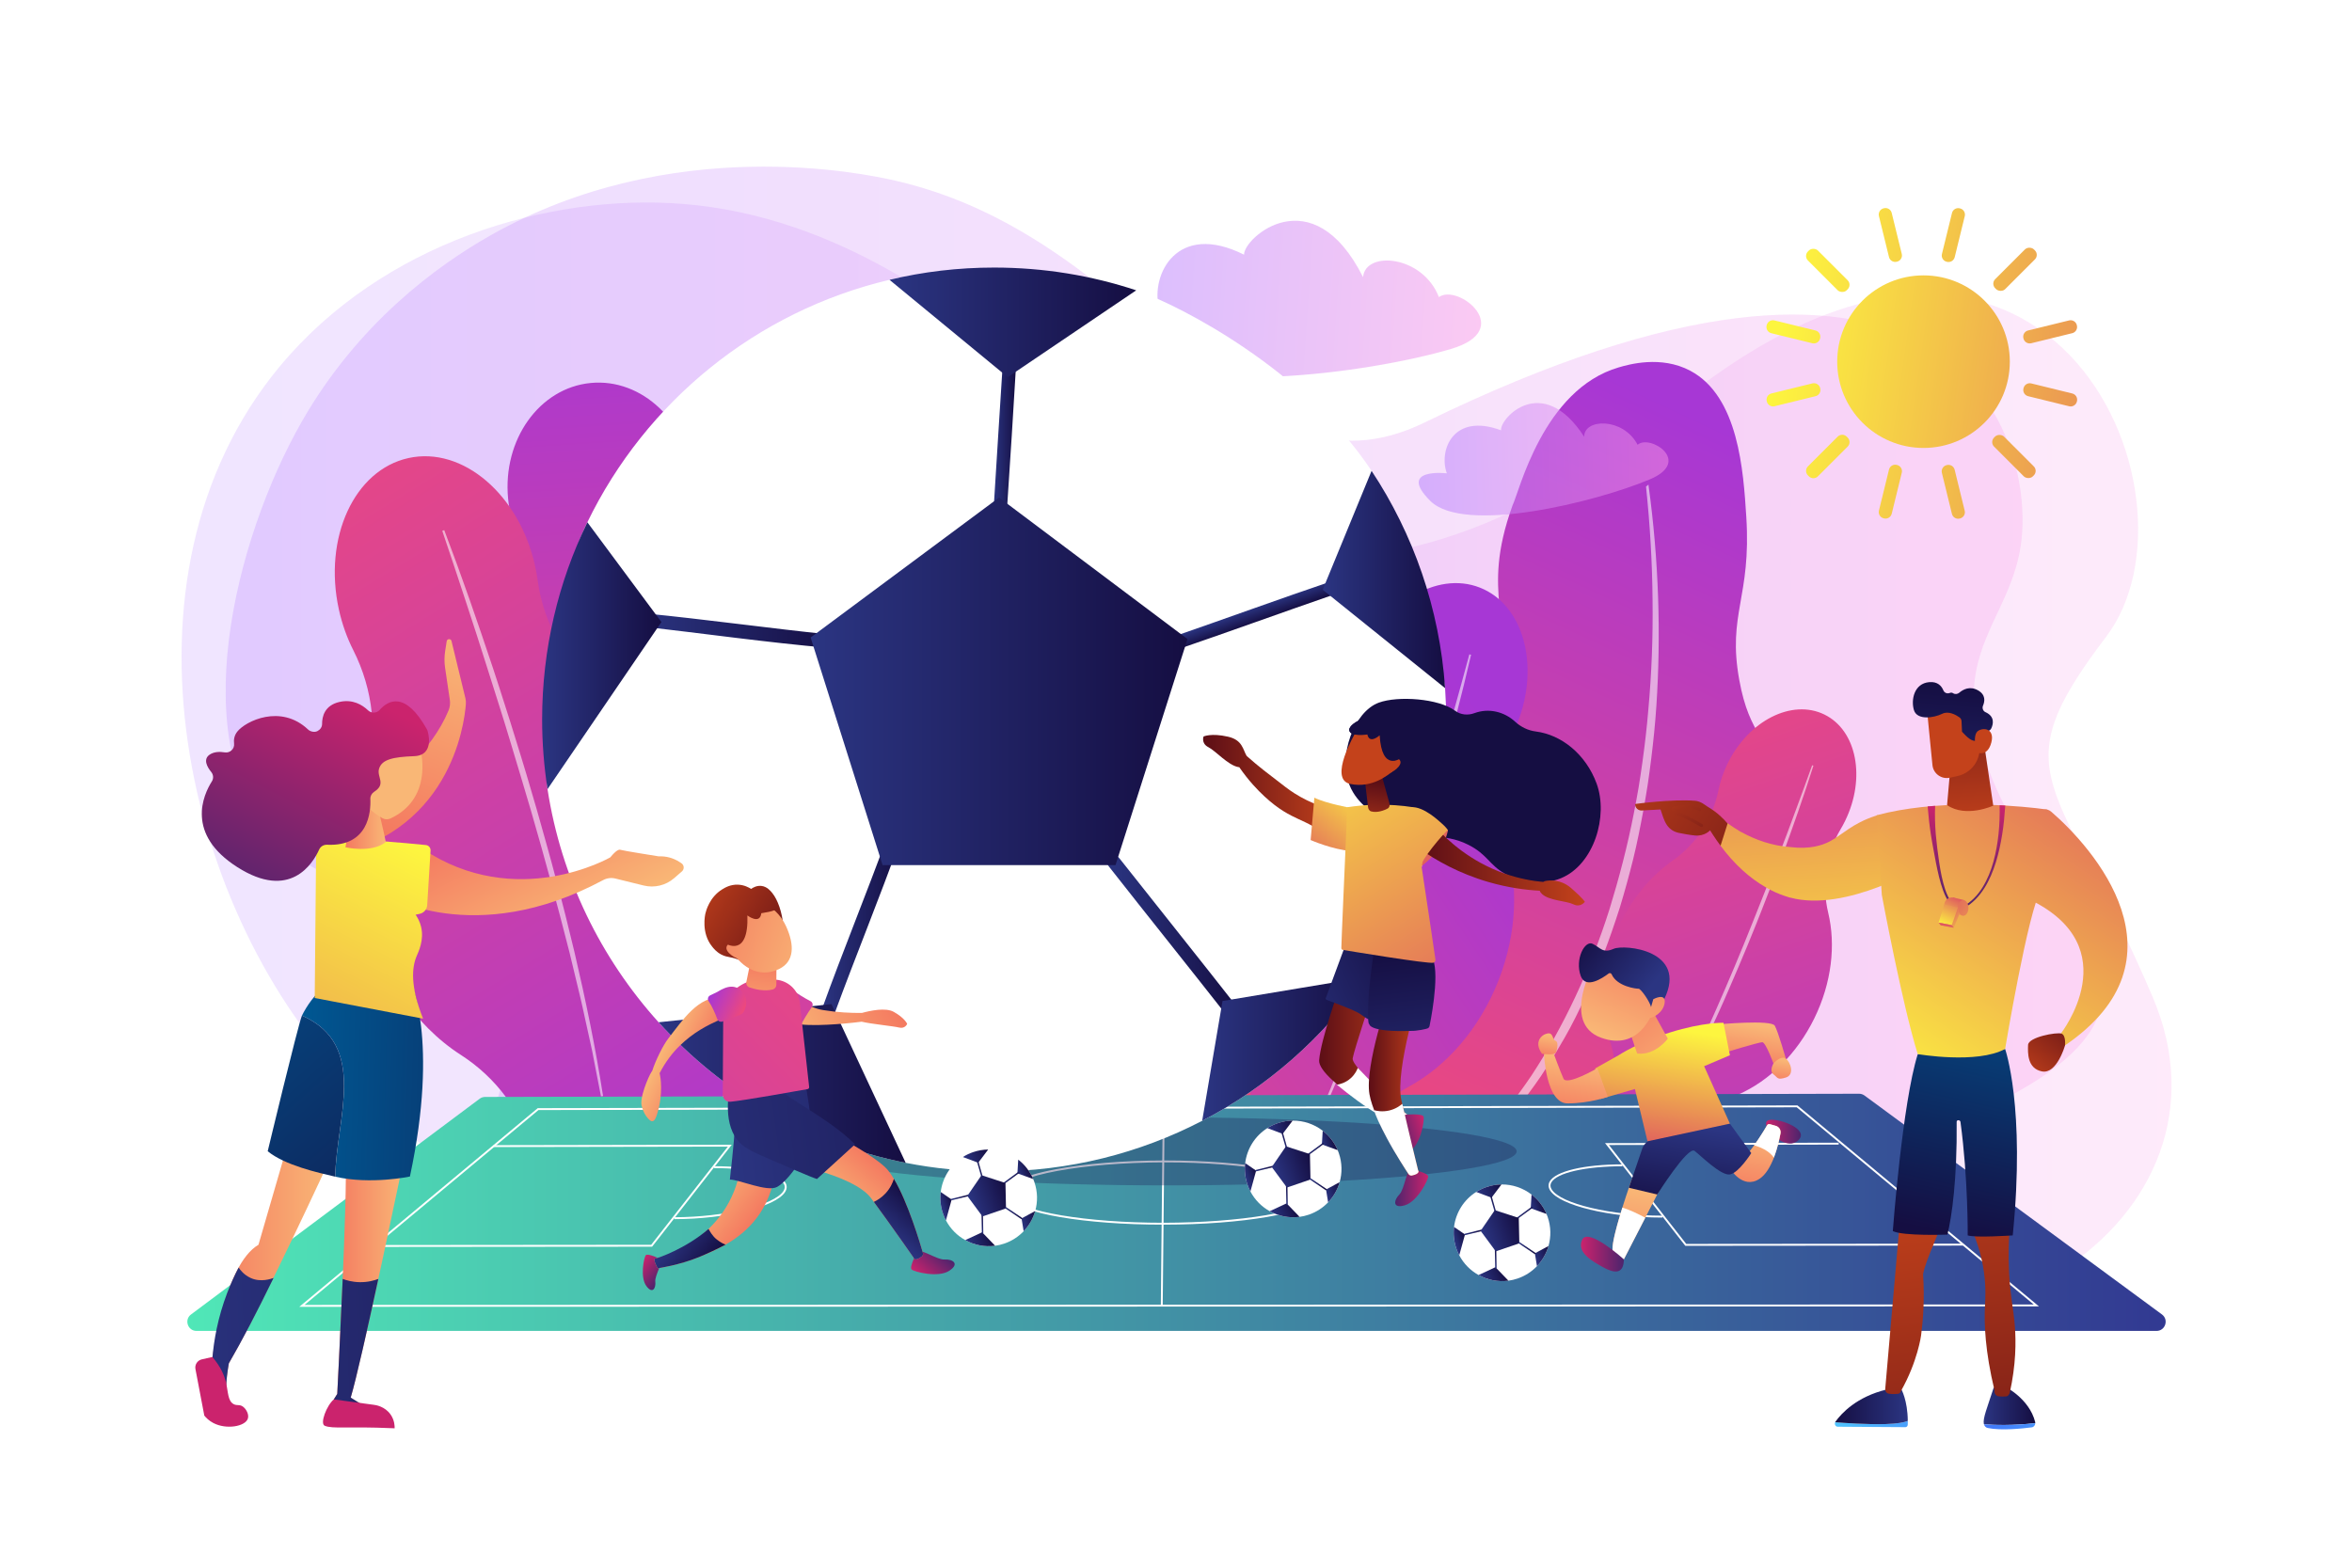 <?xml version="1.0" encoding="UTF-8"?>
<svg xmlns="http://www.w3.org/2000/svg" xmlns:xlink="http://www.w3.org/1999/xlink" viewBox="0 0 2475 1650">
  <defs>
    <style>
      .cls-1 {
        fill: url(#linear-gradient);
        opacity: .2;
      }

      .cls-2, .cls-3, .cls-4, .cls-5 {
        fill: #fff;
      }

      .cls-3 {
        opacity: .57;
      }

      .cls-3, .cls-4, .cls-6 {
        mix-blend-mode: soft-light;
      }

      .cls-7 {
        fill: url(#linear-gradient-137);
      }

      .cls-8 {
        fill: url(#linear-gradient-133);
      }

      .cls-9 {
        fill: url(#linear-gradient-132);
      }

      .cls-10 {
        fill: url(#linear-gradient-130);
      }

      .cls-11 {
        fill: url(#linear-gradient-135);
      }

      .cls-12 {
        fill: url(#linear-gradient-136);
      }

      .cls-13 {
        fill: url(#linear-gradient-134);
      }

      .cls-14 {
        fill: url(#linear-gradient-139);
      }

      .cls-15 {
        fill: url(#linear-gradient-138);
      }

      .cls-16 {
        fill: url(#linear-gradient-117);
      }

      .cls-17 {
        fill: url(#linear-gradient-118);
      }

      .cls-18 {
        fill: url(#linear-gradient-111);
      }

      .cls-19 {
        fill: url(#linear-gradient-112);
      }

      .cls-20 {
        fill: url(#linear-gradient-110);
      }

      .cls-21 {
        fill: url(#linear-gradient-113);
      }

      .cls-22 {
        fill: url(#linear-gradient-115);
      }

      .cls-23 {
        fill: url(#linear-gradient-116);
      }

      .cls-24 {
        fill: url(#linear-gradient-106);
      }

      .cls-25 {
        fill: url(#linear-gradient-107);
      }

      .cls-26 {
        fill: url(#linear-gradient-109);
      }

      .cls-27 {
        fill: url(#linear-gradient-108);
      }

      .cls-28 {
        fill: url(#linear-gradient-104);
      }

      .cls-29 {
        fill: url(#linear-gradient-103);
      }

      .cls-30 {
        fill: url(#linear-gradient-105);
      }

      .cls-31 {
        fill: url(#linear-gradient-122);
      }

      .cls-32 {
        fill: url(#linear-gradient-121);
      }

      .cls-33 {
        fill: url(#linear-gradient-126);
      }

      .cls-34 {
        fill: url(#linear-gradient-125);
      }

      .cls-35 {
        fill: url(#linear-gradient-124);
      }

      .cls-36 {
        fill: url(#linear-gradient-120);
      }

      .cls-37 {
        fill: url(#linear-gradient-154);
      }

      .cls-38 {
        fill: url(#linear-gradient-152);
      }

      .cls-39 {
        fill: url(#linear-gradient-155);
      }

      .cls-40 {
        fill: url(#linear-gradient-151);
      }

      .cls-41 {
        fill: url(#linear-gradient-156);
      }

      .cls-42 {
        fill: url(#linear-gradient-150);
      }

      .cls-43 {
        fill: url(#linear-gradient-153);
      }

      .cls-44 {
        fill: url(#linear-gradient-144);
      }

      .cls-45 {
        fill: url(#linear-gradient-145);
      }

      .cls-46 {
        fill: url(#linear-gradient-148);
      }

      .cls-47 {
        fill: url(#linear-gradient-149);
      }

      .cls-48 {
        fill: url(#linear-gradient-146);
      }

      .cls-49 {
        fill: url(#linear-gradient-143);
      }

      .cls-50 {
        fill: url(#linear-gradient-141);
      }

      .cls-51 {
        fill: url(#linear-gradient-140);
      }

      .cls-52 {
        fill: url(#linear-gradient-147);
      }

      .cls-53 {
        fill: url(#linear-gradient-142);
      }

      .cls-54 {
        fill: url(#linear-gradient-47);
      }

      .cls-54, .cls-55, .cls-56, .cls-57, .cls-58, .cls-59, .cls-60, .cls-61, .cls-62, .cls-63, .cls-64, .cls-65, .cls-66, .cls-67, .cls-68, .cls-69, .cls-70, .cls-71, .cls-72, .cls-5, .cls-73, .cls-74, .cls-75, .cls-76, .cls-77, .cls-78, .cls-79, .cls-80, .cls-81, .cls-82 {
        fill-rule: evenodd;
      }

      .cls-55 {
        fill: url(#linear-gradient-62);
      }

      .cls-56 {
        fill: url(#linear-gradient-60);
      }

      .cls-57 {
        fill: url(#linear-gradient-63);
      }

      .cls-58 {
        fill: url(#linear-gradient-59);
      }

      .cls-59 {
        fill: url(#linear-gradient-55);
      }

      .cls-60 {
        fill: url(#linear-gradient-56);
      }

      .cls-61 {
        fill: url(#linear-gradient-61);
      }

      .cls-62 {
        fill: url(#linear-gradient-92);
      }

      .cls-63 {
        fill: url(#linear-gradient-97);
      }

      .cls-64 {
        fill: url(#linear-gradient-94);
      }

      .cls-65 {
        fill: url(#linear-gradient-96);
      }

      .cls-66 {
        fill: url(#linear-gradient-99);
      }

      .cls-67 {
        fill: url(#linear-gradient-95);
      }

      .cls-68 {
        fill: url(#linear-gradient-98);
      }

      .cls-69 {
        fill: url(#linear-gradient-91);
      }

      .cls-70 {
        fill: url(#linear-gradient-89);
      }

      .cls-71 {
        fill: url(#linear-gradient-93);
      }

      .cls-72 {
        fill: url(#linear-gradient-90);
      }

      .cls-83 {
        fill: url(#linear-gradient-11);
        mix-blend-mode: multiply;
        opacity: .31;
      }

      .cls-84 {
        fill: url(#linear-gradient-8);
      }

      .cls-85 {
        fill: url(#linear-gradient-3);
      }

      .cls-86 {
        fill: url(#linear-gradient-4);
      }

      .cls-87 {
        fill: url(#linear-gradient-6);
      }

      .cls-88 {
        fill: url(#linear-gradient-7);
      }

      .cls-89 {
        fill: url(#linear-gradient-5);
      }

      .cls-90 {
        fill: url(#linear-gradient-10);
      }

      .cls-90, .cls-91 {
        opacity: .5;
      }

      .cls-73 {
        fill: url(#linear-gradient-100);
      }

      .cls-74 {
        fill: url(#linear-gradient-101);
      }

      .cls-75 {
        fill: url(#linear-gradient-123);
      }

      .cls-76 {
        fill: url(#linear-gradient-129);
      }

      .cls-77 {
        fill: url(#linear-gradient-102);
      }

      .cls-78 {
        fill: url(#linear-gradient-114);
      }

      .cls-79 {
        fill: url(#linear-gradient-119);
      }

      .cls-80 {
        fill: url(#linear-gradient-127);
      }

      .cls-81 {
        fill: url(#linear-gradient-128);
      }

      .cls-82 {
        fill: url(#linear-gradient-131);
      }

      .cls-92 {
        fill: url(#linear-gradient-57);
      }

      .cls-93 {
        fill: url(#linear-gradient-58);
      }

      .cls-94 {
        fill: url(#linear-gradient-53);
      }

      .cls-95 {
        fill: url(#linear-gradient-54);
      }

      .cls-96 {
        fill: url(#linear-gradient-51);
      }

      .cls-97 {
        fill: url(#linear-gradient-52);
      }

      .cls-98 {
        fill: url(#linear-gradient-50);
      }

      .cls-99 {
        fill: url(#linear-gradient-77);
      }

      .cls-100 {
        fill: url(#linear-gradient-78);
      }

      .cls-101 {
        fill: url(#linear-gradient-79);
      }

      .cls-102 {
        fill: url(#linear-gradient-74);
      }

      .cls-103 {
        fill: url(#linear-gradient-75);
      }

      .cls-104 {
        fill: url(#linear-gradient-76);
      }

      .cls-105 {
        fill: url(#linear-gradient-70);
      }

      .cls-106 {
        fill: url(#linear-gradient-71);
      }

      .cls-107 {
        fill: url(#linear-gradient-72);
      }

      .cls-108 {
        fill: url(#linear-gradient-73);
      }

      .cls-109 {
        fill: url(#linear-gradient-68);
      }

      .cls-110 {
        fill: url(#linear-gradient-67);
      }

      .cls-111 {
        fill: url(#linear-gradient-69);
      }

      .cls-112 {
        fill: url(#linear-gradient-64);
      }

      .cls-113 {
        fill: url(#linear-gradient-66);
      }

      .cls-114 {
        fill: url(#linear-gradient-65);
      }

      .cls-115 {
        fill: url(#linear-gradient-81);
      }

      .cls-116 {
        fill: url(#linear-gradient-80);
      }

      .cls-117 {
        fill: url(#linear-gradient-88);
      }

      .cls-118 {
        fill: url(#linear-gradient-87);
      }

      .cls-119 {
        fill: url(#linear-gradient-86);
      }

      .cls-120 {
        fill: url(#linear-gradient-85);
      }

      .cls-121 {
        fill: url(#linear-gradient-84);
      }

      .cls-122 {
        fill: url(#linear-gradient-83);
      }

      .cls-123 {
        fill: url(#linear-gradient-82);
      }

      .cls-124 {
        fill: url(#linear-gradient-41);
      }

      .cls-125 {
        fill: url(#linear-gradient-40);
      }

      .cls-126 {
        fill: url(#linear-gradient-43);
      }

      .cls-127 {
        fill: url(#linear-gradient-42);
      }

      .cls-128 {
        fill: url(#linear-gradient-45);
      }

      .cls-129 {
        fill: url(#linear-gradient-46);
      }

      .cls-130 {
        fill: url(#linear-gradient-44);
      }

      .cls-131 {
        fill: url(#linear-gradient-49);
      }

      .cls-132 {
        fill: url(#linear-gradient-48);
      }

      .cls-133 {
        fill: url(#linear-gradient-14);
      }

      .cls-134 {
        fill: url(#linear-gradient-18);
      }

      .cls-135 {
        fill: url(#linear-gradient-22);
      }

      .cls-136 {
        fill: url(#linear-gradient-20);
      }

      .cls-137 {
        fill: url(#linear-gradient-21);
      }

      .cls-138 {
        fill: url(#linear-gradient-23);
      }

      .cls-139 {
        fill: url(#linear-gradient-15);
      }

      .cls-140 {
        fill: url(#linear-gradient-19);
      }

      .cls-141 {
        fill: url(#linear-gradient-16);
      }

      .cls-142 {
        fill: url(#linear-gradient-17);
      }

      .cls-143 {
        fill: url(#linear-gradient-13);
      }

      .cls-144 {
        fill: url(#linear-gradient-12);
      }

      .cls-145 {
        fill: url(#linear-gradient-27);
      }

      .cls-146 {
        fill: url(#linear-gradient-24);
      }

      .cls-147 {
        fill: url(#linear-gradient-26);
      }

      .cls-148 {
        fill: url(#linear-gradient-38);
      }

      .cls-149 {
        fill: url(#linear-gradient-35);
      }

      .cls-150 {
        fill: url(#linear-gradient-37);
      }

      .cls-151 {
        fill: url(#linear-gradient-34);
      }

      .cls-152 {
        fill: url(#linear-gradient-39);
      }

      .cls-153 {
        fill: url(#linear-gradient-36);
      }

      .cls-154 {
        fill: url(#linear-gradient-25);
      }

      .cls-155 {
        fill: url(#linear-gradient-28);
      }

      .cls-156 {
        fill: url(#linear-gradient-29);
      }

      .cls-157 {
        fill: url(#linear-gradient-33);
      }

      .cls-158 {
        fill: url(#linear-gradient-30);
      }

      .cls-159 {
        fill: url(#linear-gradient-32);
      }

      .cls-160 {
        fill: url(#linear-gradient-31);
      }

      .cls-161 {
        isolation: isolate;
      }

      .cls-162 {
        fill: url(#linear-gradient-2);
        opacity: .26;
      }

      .cls-91 {
        fill: url(#linear-gradient-9);
      }
    </style>
    <linearGradient id="linear-gradient" x1="191.06" y1="802.76" x2="2285.12" y2="802.76" gradientUnits="userSpaceOnUse">
      <stop offset="0" stop-color="#b37cff"/>
      <stop offset="1" stop-color="#f895e7"/>
    </linearGradient>
    <linearGradient id="linear-gradient-2" x1="237.46" y1="764.34" x2="2212.45" y2="764.34" xlink:href="#linear-gradient"/>
    <linearGradient id="linear-gradient-3" x1="1792.27" y1="559.21" x2="1380.82" y2="1308.43" gradientTransform="translate(40.28 35.02) rotate(-3.77)" gradientUnits="userSpaceOnUse">
      <stop offset="0" stop-color="#a737d5"/>
      <stop offset="1" stop-color="#ef497a"/>
    </linearGradient>
    <linearGradient id="linear-gradient-4" x1="1601.68" y1="812.02" x2="978.55" y2="1228.36" gradientTransform="matrix(1,0,0,1,0,0)" xlink:href="#linear-gradient-3"/>
    <linearGradient id="linear-gradient-5" x1="1969.37" y1="1391.21" x2="1721.25" y2="668.33" gradientTransform="matrix(1,0,0,1,0,0)" xlink:href="#linear-gradient-3"/>
    <linearGradient id="linear-gradient-6" x1="659.74" y1="264.14" x2="786.99" y2="1104.56" gradientTransform="translate(-69.82 -11.92) rotate(3.66) scale(1.15 1) skewX(-2.52)" xlink:href="#linear-gradient-3"/>
    <linearGradient id="linear-gradient-7" x1="806.04" y1="1326.32" x2="233.27" y2="387.69" gradientTransform="matrix(1,0,0,1,0,0)" xlink:href="#linear-gradient-3"/>
    <linearGradient id="linear-gradient-8" x1="197.14" y1="1275.99" x2="2278.91" y2="1275.99" gradientUnits="userSpaceOnUse">
      <stop offset="0" stop-color="#50e7b7"/>
      <stop offset="1" stop-color="#323992"/>
    </linearGradient>
    <linearGradient id="linear-gradient-9" x1="-2948.89" y1="-4568.01" x2="-2573.78" y2="-4491.49" gradientTransform="translate(4707.8 4439.75) rotate(-7.64)" xlink:href="#linear-gradient"/>
    <linearGradient id="linear-gradient-10" x1="-2787.83" y1="-4293.02" x2="-2529.6" y2="-4240.34" gradientTransform="translate(5227.67 3987.99) rotate(-13.86)" xlink:href="#linear-gradient"/>
    <linearGradient id="linear-gradient-11" x1="-734.87" y1="1150.37" x2="1844.5" y2="1231.14" gradientUnits="userSpaceOnUse">
      <stop offset="0" stop-color="#2b3582"/>
      <stop offset="1" stop-color="#150e42"/>
    </linearGradient>
    <linearGradient id="linear-gradient-12" x1="1045.3" y1="458.42" x2="1069.66" y2="458.42" xlink:href="#linear-gradient-11"/>
    <linearGradient id="linear-gradient-13" x1="1164.82" y1="987.88" x2="1306.95" y2="987.88" xlink:href="#linear-gradient-11"/>
    <linearGradient id="linear-gradient-14" x1="-2357.16" y1="2157.96" x2="-2340.86" y2="2157.96" gradientTransform="translate(4447.22 2007.32) rotate(69.96) scale(1 1.15)" xlink:href="#linear-gradient-11"/>
    <linearGradient id="linear-gradient-15" x1="864.46" y1="973.22" x2="947.77" y2="973.22" xlink:href="#linear-gradient-11"/>
    <linearGradient id="linear-gradient-16" x1="1391.87" y1="609.93" x2="1520.67" y2="609.93" xlink:href="#linear-gradient-11"/>
    <linearGradient id="linear-gradient-17" x1="669.58" y1="663.73" x2="880.37" y2="663.73" xlink:href="#linear-gradient-11"/>
    <linearGradient id="linear-gradient-18" x1="936.04" y1="339.3" x2="1195.62" y2="339.3" xlink:href="#linear-gradient-11"/>
    <linearGradient id="linear-gradient-19" x1="570.48" y1="690.12" x2="696.02" y2="690.12" xlink:href="#linear-gradient-11"/>
    <linearGradient id="linear-gradient-20" x1="693.04" y1="1140.35" x2="953.05" y2="1140.35" xlink:href="#linear-gradient-11"/>
    <linearGradient id="linear-gradient-21" x1="1265.05" y1="1104.08" x2="1436.92" y2="1104.08" xlink:href="#linear-gradient-11"/>
    <linearGradient id="linear-gradient-22" x1="853.01" y1="717.12" x2="1249.59" y2="717.12" xlink:href="#linear-gradient-11"/>
    <linearGradient id="linear-gradient-23" x1="644.41" y1="-2325.87" x2="263.53" y2="-2833.71" gradientTransform="translate(683.51 -1741.3) rotate(135)" gradientUnits="userSpaceOnUse">
      <stop offset="0" stop-color="#fdf53f"/>
      <stop offset="1" stop-color="#d93c65"/>
    </linearGradient>
    <linearGradient id="linear-gradient-24" x1="712.69" y1="-2377.09" x2="331.82" y2="-2884.92" gradientTransform="translate(2675.05 -2105.78) rotate(-180)" xlink:href="#linear-gradient-23"/>
    <linearGradient id="linear-gradient-25" x1="579.73" y1="-2277.36" x2="198.86" y2="-2785.2" gradientTransform="translate(2479.17 -2024.65) rotate(180)" xlink:href="#linear-gradient-23"/>
    <linearGradient id="linear-gradient-26" x1="734.85" y1="-2393.71" x2="353.98" y2="-2901.54" gradientTransform="translate(2617.68 -1967.28) rotate(-180)" xlink:href="#linear-gradient-23"/>
    <linearGradient id="linear-gradient-27" x1="556.52" y1="-2259.95" x2="175.64" y2="-2767.79" gradientTransform="translate(2536.07 -2164.31) rotate(-180)" xlink:href="#linear-gradient-23"/>
    <linearGradient id="linear-gradient-28" x1="749.22" y1="-2404.48" x2="368.34" y2="-2912.31" gradientTransform="translate(1260.33 -2002.85) rotate(148.76)" xlink:href="#linear-gradient-23"/>
    <linearGradient id="linear-gradient-29" x1="542.83" y1="-2249.68" x2="161.95" y2="-2757.52" gradientTransform="translate(1195.1 -1995.18) rotate(148.79)" xlink:href="#linear-gradient-23"/>
    <linearGradient id="linear-gradient-30" x1="687.52" y1="-2358.21" x2="306.64" y2="-2866.04" xlink:href="#linear-gradient-23"/>
    <linearGradient id="linear-gradient-31" x1="604.52" y1="-2295.95" x2="223.64" y2="-2803.79" gradientTransform="translate(1223.83 -2032.16) rotate(148.78)" xlink:href="#linear-gradient-23"/>
    <linearGradient id="linear-gradient-32" x1="656.97" y1="-2335.29" x2="276.11" y2="-2843.09" gradientTransform="translate(3900.79 -1529.87) rotate(-148.79)" xlink:href="#linear-gradient-23"/>
    <linearGradient id="linear-gradient-33" x1="635.07" y1="-2318.87" x2="254.22" y2="-2826.67" gradientTransform="translate(3631.46 -1317.31) rotate(-148.76)" xlink:href="#linear-gradient-23"/>
    <linearGradient id="linear-gradient-34" x1="535.33" y1="-2244.06" x2="154.46" y2="-2751.9" gradientTransform="translate(3660.17 -1558.69) rotate(-148.78)" xlink:href="#linear-gradient-23"/>
    <linearGradient id="linear-gradient-35" x1="756.71" y1="-2410.1" x2="375.83" y2="-2917.93" xlink:href="#linear-gradient-23"/>
    <linearGradient id="linear-gradient-36" x1="862.21" y1="1514.64" x2="875.98" y2="1514.64" gradientTransform="translate(83.95 50.12) rotate(-18.92)" xlink:href="#linear-gradient-11"/>
    <linearGradient id="linear-gradient-37" x1="813.48" y1="1485.71" x2="841.23" y2="1485.71" gradientTransform="translate(83.95 50.12) rotate(-18.92)" xlink:href="#linear-gradient-11"/>
    <linearGradient id="linear-gradient-38" x1="774.4" y1="1523.22" x2="787.82" y2="1523.22" gradientTransform="translate(83.95 50.12) rotate(-18.92)" xlink:href="#linear-gradient-11"/>
    <linearGradient id="linear-gradient-39" x1="787.51" y1="1571.35" x2="815.3" y2="1571.35" gradientTransform="translate(83.95 50.12) rotate(-18.92)" xlink:href="#linear-gradient-11"/>
    <linearGradient id="linear-gradient-40" x1="848.66" y1="1567.47" x2="867.03" y2="1567.47" gradientTransform="translate(83.95 50.12) rotate(-18.92)" xlink:href="#linear-gradient-11"/>
    <linearGradient id="linear-gradient-41" x1="825.05" y1="1498.92" x2="827.44" y2="1498.92" gradientTransform="translate(83.95 50.12) rotate(-18.92)" xlink:href="#linear-gradient-11"/>
    <linearGradient id="linear-gradient-42" x1="-1691.4" y1="2799.49" x2="-1689" y2="2799.49" gradientTransform="translate(4941.78 506.63) rotate(51.04) scale(1 1.15)" xlink:href="#linear-gradient-11"/>
    <linearGradient id="linear-gradient-43" x1="787.07" y1="1520.23" x2="806.36" y2="1520.23" gradientTransform="translate(83.95 50.12) rotate(-18.92)" xlink:href="#linear-gradient-11"/>
    <linearGradient id="linear-gradient-44" x1="806.44" y1="1553.48" x2="814.24" y2="1553.48" gradientTransform="translate(83.95 50.12) rotate(-18.92)" xlink:href="#linear-gradient-11"/>
    <linearGradient id="linear-gradient-45" x1="804.61" y1="1526.1" x2="847" y2="1526.1" gradientTransform="translate(83.95 50.12) rotate(-18.92)" xlink:href="#linear-gradient-11"/>
    <linearGradient id="linear-gradient-46" x1="838.15" y1="1554.13" x2="851.7" y2="1554.13" gradientTransform="translate(83.95 50.12) rotate(-18.92)" xlink:href="#linear-gradient-11"/>
    <linearGradient id="linear-gradient-47" x1="723.48" y1="518.64" x2="967.89" y2="608.89" xlink:href="#linear-gradient-11"/>
    <linearGradient id="linear-gradient-48" x1="-1037.56" y1="1115.56" x2="-941.46" y2="1115.56" gradientTransform="translate(446.65) rotate(-180) scale(1 -1)" gradientUnits="userSpaceOnUse">
      <stop offset="0" stop-color="#c4421b"/>
      <stop offset="1" stop-color="#5c0e16"/>
    </linearGradient>
    <linearGradient id="linear-gradient-49" x1="2030.85" y1="920.26" x2="1379.09" y2="885.45" gradientTransform="matrix(1,0,0,1,0,0)" xlink:href="#linear-gradient-23"/>
    <linearGradient id="linear-gradient-50" x1="1667.71" y1="912.07" x2="1494.88" y2="912.07" gradientTransform="matrix(1,0,0,1,0,0)" xlink:href="#linear-gradient-48"/>
    <linearGradient id="linear-gradient-51" x1="1409.95" y1="829.57" x2="1266.02" y2="829.57" gradientTransform="matrix(1,0,0,1,0,0)" xlink:href="#linear-gradient-48"/>
    <linearGradient id="linear-gradient-52" x1="-1056.24" y1="1250.02" x2="-1021.53" y2="1250.02" gradientTransform="translate(446.65) rotate(-180) scale(1 -1)" gradientUnits="userSpaceOnUse">
      <stop offset="0" stop-color="#cb236d"/>
      <stop offset="1" stop-color="#4c246d"/>
    </linearGradient>
    <linearGradient id="linear-gradient-53" x1="-571.55" y1="1377.55" x2="-536.84" y2="1377.55" gradientTransform="translate(541.61 45.03) rotate(162.47) scale(1 -1)" xlink:href="#linear-gradient-52"/>
    <linearGradient id="linear-gradient-54" x1="-1049.11" y1="1137.56" x2="-993.75" y2="1137.56" xlink:href="#linear-gradient-48"/>
    <linearGradient id="linear-gradient-55" x1="1339.61" y1="1077.91" x2="1493.57" y2="1001.98" xlink:href="#linear-gradient-11"/>
    <linearGradient id="linear-gradient-56" x1="1491.02" y1="1186.27" x2="1469.47" y2="999.32" xlink:href="#linear-gradient-11"/>
    <linearGradient id="linear-gradient-57" x1="1440.28" y1="821.33" x2="1352.3" y2="929.03" gradientTransform="matrix(1,0,0,1,0,0)" xlink:href="#linear-gradient-23"/>
    <linearGradient id="linear-gradient-58" x1="1335.39" y1="739.28" x2="1597.82" y2="1165.54" gradientTransform="matrix(1,0,0,1,0,0)" xlink:href="#linear-gradient-23"/>
    <linearGradient id="linear-gradient-59" x1="2336.49" y1="1467.23" x2="2349.83" y2="1415.09" gradientTransform="translate(-1206.15 -521.22) rotate(-10.99) scale(1 1.29)" xlink:href="#linear-gradient-48"/>
    <linearGradient id="linear-gradient-60" x1="372.93" y1="417.1" x2="549.43" y2="298.02" gradientTransform="translate(1845.99 89.72) rotate(15.08)" xlink:href="#linear-gradient-48"/>
    <linearGradient id="linear-gradient-61" x1="1761.1" y1="579.11" x2="1950.89" y2="451.06" gradientTransform="matrix(1,0,0,1,0,0)" xlink:href="#linear-gradient-48"/>
    <linearGradient id="linear-gradient-62" x1="815.92" y1="540.92" x2="1026.76" y2="618.77" xlink:href="#linear-gradient-11"/>
    <linearGradient id="linear-gradient-63" x1="818.09" y1="535.02" x2="1028.94" y2="612.87" xlink:href="#linear-gradient-11"/>
    <linearGradient id="linear-gradient-64" x1="1390.56" y1="705.32" x2="1652.99" y2="1131.57" gradientTransform="matrix(1,0,0,1,0,0)" xlink:href="#linear-gradient-23"/>
    <linearGradient id="linear-gradient-65" x1="743.44" y1="1490.88" x2="1034.98" y2="1058.37" gradientTransform="translate(430.23 382.44) rotate(-37.79)" xlink:href="#linear-gradient-23"/>
    <linearGradient id="linear-gradient-66" x1="-132.89" y1="1023.85" x2="-322.97" y2="1271.14" gradientTransform="translate(1189.63 -118.76) rotate(159.6) scale(1 -1)" xlink:href="#linear-gradient-48"/>
    <linearGradient id="linear-gradient-67" x1="1744.87" y1="811.42" x2="1820.52" y2="916.84" gradientTransform="matrix(1,0,0,1,0,0)" xlink:href="#linear-gradient-48"/>
    <linearGradient id="linear-gradient-68" x1="2029.71" y1="1182.06" x2="2321.25" y2="749.55" gradientTransform="matrix(1,0,0,1,0,0)" xlink:href="#linear-gradient-23"/>
    <linearGradient id="linear-gradient-69" x1="2079.54" y1="1479.67" x2="2133.84" y2="1479.67" gradientTransform="translate(7.88)" xlink:href="#linear-gradient-11"/>
    <linearGradient id="linear-gradient-70" x1="2216.37" y1="1413.56" x2="2016.65" y2="1570.37" gradientTransform="translate(7.88)" gradientUnits="userSpaceOnUse">
      <stop offset="0" stop-color="#53d8ff"/>
      <stop offset="1" stop-color="#3840f7"/>
    </linearGradient>
    <linearGradient id="linear-gradient-71" x1="1366.66" y1="1151.41" x2="1302.54" y2="1711.05" gradientTransform="translate(3445.37) rotate(-180) scale(1 -1)" xlink:href="#linear-gradient-48"/>
    <linearGradient id="linear-gradient-72" x1="1524.18" y1="1460.09" x2="1331.05" y2="1611.74" gradientTransform="translate(3445.37) rotate(-180) scale(1 -1)" xlink:href="#linear-gradient-70"/>
    <linearGradient id="linear-gradient-73" x1="1437.81" y1="1480.44" x2="1514.23" y2="1480.44" gradientTransform="translate(3445.37) rotate(-180) scale(1 -1)" xlink:href="#linear-gradient-11"/>
    <linearGradient id="linear-gradient-74" x1="1444.52" y1="1247.76" x2="1388.54" y2="1736.38" gradientTransform="translate(3445.37) rotate(-180) scale(1 -1)" xlink:href="#linear-gradient-48"/>
    <linearGradient id="linear-gradient-75" x1="2113.33" y1="996.17" x2="2047.18" y2="1298.23" gradientUnits="userSpaceOnUse">
      <stop offset="0" stop-color="#005792"/>
      <stop offset="1" stop-color="#150e42"/>
    </linearGradient>
    <linearGradient id="linear-gradient-76" x1="1945.26" y1="1125.13" x2="2236.81" y2="692.63" gradientTransform="matrix(1,0,0,1,0,0)" xlink:href="#linear-gradient-23"/>
    <linearGradient id="linear-gradient-77" x1="2075.25" y1="878.43" x2="2062.02" y2="679.99" gradientTransform="matrix(1,0,0,1,0,0)" xlink:href="#linear-gradient-48"/>
    <linearGradient id="linear-gradient-78" x1="4617.44" y1="-1234.95" x2="4702.6" y2="-1255.67" gradientTransform="translate(1377.01 556.83) rotate(-166.86) scale(1 -1)" xlink:href="#linear-gradient-48"/>
    <linearGradient id="linear-gradient-79" x1="2042.36" y1="909.46" x2="2057.24" y2="720.94" xlink:href="#linear-gradient-11"/>
    <linearGradient id="linear-gradient-80" x1="4614.45" y1="-1247.28" x2="4699.61" y2="-1268.01" gradientTransform="translate(1377.01 556.83) rotate(-166.86) scale(1 -1)" xlink:href="#linear-gradient-48"/>
    <linearGradient id="linear-gradient-81" x1="-2161.49" y1="7391.48" x2="-2188.95" y2="7481.68" gradientTransform="translate(-2500.1 7291.31) rotate(-159.36)" xlink:href="#linear-gradient-48"/>
    <linearGradient id="linear-gradient-82" x1="-361.49" y1="847.54" x2="-361.49" y2="959.29" gradientTransform="translate(1707.8) rotate(-180) scale(1 -1)" xlink:href="#linear-gradient-52"/>
    <linearGradient id="linear-gradient-83" x1="2043.74" y1="974.16" x2="2060.63" y2="938.66" gradientTransform="translate(517.49 -710.39) rotate(22.38)" xlink:href="#linear-gradient-23"/>
    <linearGradient id="linear-gradient-84" x1="2049.02" y1="976.65" x2="2065.88" y2="941.2" gradientTransform="matrix(1,0,0,1,0,0)" xlink:href="#linear-gradient-23"/>
    <linearGradient id="linear-gradient-85" x1="2130.81" y1="1010.87" x2="2032.86" y2="927.49" gradientTransform="matrix(1,0,0,1,0,0)" xlink:href="#linear-gradient-23"/>
    <linearGradient id="linear-gradient-86" x1="2072.67" y1="984.75" x2="2042.22" y2="956.24" gradientTransform="matrix(1,0,0,1,0,0)" xlink:href="#linear-gradient-23"/>
    <linearGradient id="linear-gradient-87" x1="2044.05" y1="974.99" x2="2062.62" y2="935.96" gradientTransform="matrix(1,0,0,1,0,0)" xlink:href="#linear-gradient-23"/>
    <linearGradient id="linear-gradient-88" x1="2142.92" y1="1054.55" x2="2030.07" y2="958.49" gradientUnits="userSpaceOnUse">
      <stop offset="0" stop-color="#fdf53f"/>
      <stop offset=".5" stop-color="#eb9952"/>
      <stop offset="1" stop-color="#d93c65"/>
    </linearGradient>
    <linearGradient id="linear-gradient-89" x1="1846.17" y1="1079.17" x2="1838.49" y2="1126.82" gradientUnits="userSpaceOnUse">
      <stop offset="0" stop-color="#f9b776"/>
      <stop offset="1" stop-color="#f47960"/>
    </linearGradient>
    <linearGradient id="linear-gradient-90" x1="1876.17" y1="1115.57" x2="1872.06" y2="1141.04" xlink:href="#linear-gradient-89"/>
    <linearGradient id="linear-gradient-91" x1="1858.43" y1="1191.08" x2="1895.09" y2="1191.08" gradientTransform="matrix(1,0,0,1,0,0)" xlink:href="#linear-gradient-52"/>
    <linearGradient id="linear-gradient-92" x1="1726.47" y1="1251.97" x2="1710" y2="1354.11" xlink:href="#linear-gradient-89"/>
    <linearGradient id="linear-gradient-93" x1="1850.61" y1="1188.17" x2="1838.94" y2="1260.57" xlink:href="#linear-gradient-89"/>
    <linearGradient id="linear-gradient-94" x1="1785.79" y1="1186.36" x2="1770.09" y2="1283.81" xlink:href="#linear-gradient-11"/>
    <linearGradient id="linear-gradient-95" x1="1760.91" y1="1082.73" x2="1736.04" y2="1237.08" gradientTransform="matrix(1,0,0,1,0,0)" xlink:href="#linear-gradient-23"/>
    <linearGradient id="linear-gradient-96" x1="-1984.68" y1="1736.42" x2="-1952.02" y2="1613.96" gradientTransform="translate(-737.37 350.14) rotate(156.34) scale(1 -1)" xlink:href="#linear-gradient-89"/>
    <linearGradient id="linear-gradient-97" x1="-1919.94" y1="490.01" x2="-1933.21" y2="383.84" gradientTransform="translate(-25.11 94.26) rotate(-164.12) scale(1 -1)" xlink:href="#linear-gradient-89"/>
    <linearGradient id="linear-gradient-98" x1="2942.74" y1="1625.94" x2="2899.44" y2="1543.2" gradientTransform="translate(-1614.03 734.04) rotate(-23.66)" xlink:href="#linear-gradient-11"/>
    <linearGradient id="linear-gradient-99" x1="-1959.16" y1="493.62" x2="-1972.22" y2="389.12" gradientTransform="translate(-25.11 94.26) rotate(-164.12) scale(1 -1)" xlink:href="#linear-gradient-89"/>
    <linearGradient id="linear-gradient-100" x1="1663.59" y1="1319.97" x2="1708.76" y2="1319.97" gradientTransform="matrix(1,0,0,1,0,0)" xlink:href="#linear-gradient-52"/>
    <linearGradient id="linear-gradient-101" x1="1660.67" y1="1117.24" x2="1651.35" y2="1175.11" xlink:href="#linear-gradient-89"/>
    <linearGradient id="linear-gradient-102" x1="1630.36" y1="1090.06" x2="1626.25" y2="1115.53" xlink:href="#linear-gradient-89"/>
    <linearGradient id="linear-gradient-103" x1="1048.33" y1="1649.44" x2="1062.1" y2="1649.44" gradientTransform="translate(83.95 50.12) rotate(-18.92)" xlink:href="#linear-gradient-11"/>
    <linearGradient id="linear-gradient-104" x1="999.6" y1="1620.51" x2="1027.35" y2="1620.51" gradientTransform="translate(83.95 50.12) rotate(-18.92)" xlink:href="#linear-gradient-11"/>
    <linearGradient id="linear-gradient-105" x1="960.52" y1="1658.02" x2="973.94" y2="1658.02" gradientTransform="translate(83.95 50.12) rotate(-18.92)" xlink:href="#linear-gradient-11"/>
    <linearGradient id="linear-gradient-106" x1="973.62" y1="1706.15" x2="1001.42" y2="1706.15" gradientTransform="translate(83.95 50.12) rotate(-18.92)" xlink:href="#linear-gradient-11"/>
    <linearGradient id="linear-gradient-107" x1="1034.77" y1="1702.27" x2="1053.15" y2="1702.27" gradientTransform="translate(83.95 50.12) rotate(-18.92)" xlink:href="#linear-gradient-11"/>
    <linearGradient id="linear-gradient-108" x1="1011.16" y1="1633.72" x2="1013.56" y2="1633.72" gradientTransform="translate(83.95 50.12) rotate(-18.92)" xlink:href="#linear-gradient-11"/>
    <linearGradient id="linear-gradient-109" x1="-1500.97" y1="2687.23" x2="-1498.58" y2="2687.23" gradientTransform="translate(4941.78 506.63) rotate(51.04) scale(1 1.15)" xlink:href="#linear-gradient-11"/>
    <linearGradient id="linear-gradient-110" x1="973.18" y1="1655.03" x2="992.48" y2="1655.03" gradientTransform="translate(83.95 50.12) rotate(-18.92)" xlink:href="#linear-gradient-11"/>
    <linearGradient id="linear-gradient-111" x1="992.56" y1="1688.27" x2="1000.36" y2="1688.27" gradientTransform="translate(83.95 50.12) rotate(-18.92)" xlink:href="#linear-gradient-11"/>
    <linearGradient id="linear-gradient-112" x1="990.72" y1="1660.9" x2="1033.12" y2="1660.9" gradientTransform="translate(83.95 50.12) rotate(-18.92)" xlink:href="#linear-gradient-11"/>
    <linearGradient id="linear-gradient-113" x1="1024.27" y1="1688.93" x2="1037.82" y2="1688.93" gradientTransform="translate(83.95 50.12) rotate(-18.92)" xlink:href="#linear-gradient-11"/>
    <linearGradient id="linear-gradient-114" x1="721.26" y1="931.11" x2="848.15" y2="1010.29" gradientTransform="matrix(1,0,0,1,0,0)" xlink:href="#linear-gradient-48"/>
    <linearGradient id="linear-gradient-115" x1="1869.26" y1="659.37" x2="1897.89" y2="659.37" gradientTransform="translate(-389.68 -344.16) rotate(38.13)" xlink:href="#linear-gradient-52"/>
    <linearGradient id="linear-gradient-116" x1="1568.94" y1="561.95" x2="1636.57" y2="561.95" gradientTransform="translate(-153.45 -158.71) rotate(38.13)" xlink:href="#linear-gradient-89"/>
    <linearGradient id="linear-gradient-117" x1="1578.68" y1="619.81" x2="1628.18" y2="619.81" gradientTransform="translate(-153.45 -158.71) rotate(38.13)" xlink:href="#linear-gradient-11"/>
    <linearGradient id="linear-gradient-118" x1="77.82" y1="1249.02" x2="200.35" y2="1249.02" gradientTransform="translate(180.38 24.37) rotate(-27.5)" xlink:href="#linear-gradient-89"/>
    <linearGradient id="linear-gradient-119" x1="621" y1="1252.79" x2="1028.44" y2="1245.09" gradientTransform="translate(31.03 10.65) rotate(-5.2)" xlink:href="#linear-gradient-11"/>
    <linearGradient id="linear-gradient-120" x1="-252.33" y1="1403.89" x2="-217.28" y2="1403.89" gradientTransform="translate(75.21 231.73) rotate(-48.95)" xlink:href="#linear-gradient-52"/>
    <linearGradient id="linear-gradient-121" x1="-559.78" y1="1294.81" x2="-489.72" y2="1294.81" gradientTransform="translate(272.42 5.24) rotate(-48.95)" xlink:href="#linear-gradient-89"/>
    <linearGradient id="linear-gradient-122" x1="-542.42" y1="1353.16" x2="-492.98" y2="1353.16" gradientTransform="translate(272.42 5.24) rotate(-48.95)" xlink:href="#linear-gradient-11"/>
    <linearGradient id="linear-gradient-123" x1="279.87" y1="1297.41" x2="862.75" y2="1350.96" gradientTransform="translate(77.01 10.49) rotate(-13.16)" xlink:href="#linear-gradient-11"/>
    <linearGradient id="linear-gradient-124" x1="1582.65" y1="438.27" x2="2192.9" y2="-52.3" gradientTransform="translate(-483.56 -350.66) rotate(42.21)" gradientUnits="userSpaceOnUse">
      <stop offset="0" stop-color="#a737d5"/>
      <stop offset=".47" stop-color="#c93fab"/>
      <stop offset="1" stop-color="#ef497a"/>
    </linearGradient>
    <linearGradient id="linear-gradient-125" x1="184.51" y1="1547.17" x2="819.99" y2="1036.32" gradientTransform="translate(31.03 10.65) rotate(-5.2)" xlink:href="#linear-gradient-124"/>
    <linearGradient id="linear-gradient-126" x1="1268.58" y1="719.15" x2="1314.6" y2="719.15" gradientTransform="translate(-146.51 -86.89) rotate(25.12)" xlink:href="#linear-gradient-89"/>
    <linearGradient id="linear-gradient-127" x1="796.59" y1="1089.47" x2="803.34" y2="1009.15" xlink:href="#linear-gradient-89"/>
    <linearGradient id="linear-gradient-128" x1="861.83" y1="1007.19" x2="730.21" y2="963.85" xlink:href="#linear-gradient-89"/>
    <linearGradient id="linear-gradient-129" x1="854.84" y1="1028.41" x2="723.23" y2="985.07" xlink:href="#linear-gradient-89"/>
    <linearGradient id="linear-gradient-130" x1="1290" y1="648.44" x2="1330.27" y2="648.44" gradientTransform="translate(-146.51 -86.89) rotate(25.12)" xlink:href="#linear-gradient-124"/>
    <linearGradient id="linear-gradient-131" x1="723.47" y1="931.81" x2="847.73" y2="1009.35" gradientTransform="matrix(1,0,0,1,0,0)" xlink:href="#linear-gradient-48"/>
    <linearGradient id="linear-gradient-132" x1="549.26" y1="1439.55" x2="563.03" y2="1439.55" gradientTransform="translate(83.95 50.12) rotate(-18.92)" xlink:href="#linear-gradient-11"/>
    <linearGradient id="linear-gradient-133" x1="500.53" y1="1410.62" x2="528.28" y2="1410.62" gradientTransform="translate(83.95 50.12) rotate(-18.92)" xlink:href="#linear-gradient-11"/>
    <linearGradient id="linear-gradient-134" x1="461.46" y1="1448.12" x2="474.88" y2="1448.12" gradientTransform="translate(83.95 50.12) rotate(-18.92)" xlink:href="#linear-gradient-11"/>
    <linearGradient id="linear-gradient-135" x1="474.56" y1="1496.25" x2="502.35" y2="1496.25" gradientTransform="translate(83.95 50.12) rotate(-18.92)" xlink:href="#linear-gradient-11"/>
    <linearGradient id="linear-gradient-136" x1="535.71" y1="1492.37" x2="554.08" y2="1492.37" gradientTransform="translate(83.95 50.12) rotate(-18.92)" xlink:href="#linear-gradient-11"/>
    <linearGradient id="linear-gradient-137" x1="512.1" y1="1423.83" x2="514.5" y2="1423.83" gradientTransform="translate(83.95 50.12) rotate(-18.92)" xlink:href="#linear-gradient-11"/>
    <linearGradient id="linear-gradient-138" x1="-1869.19" y1="3033.61" x2="-1866.8" y2="3033.61" gradientTransform="translate(4941.78 506.63) rotate(51.04) scale(1 1.15)" xlink:href="#linear-gradient-11"/>
    <linearGradient id="linear-gradient-139" x1="474.12" y1="1445.14" x2="493.42" y2="1445.14" gradientTransform="translate(83.95 50.12) rotate(-18.92)" xlink:href="#linear-gradient-11"/>
    <linearGradient id="linear-gradient-140" x1="493.49" y1="1478.38" x2="501.29" y2="1478.38" gradientTransform="translate(83.95 50.12) rotate(-18.92)" xlink:href="#linear-gradient-11"/>
    <linearGradient id="linear-gradient-141" x1="491.66" y1="1451.01" x2="534.05" y2="1451.01" gradientTransform="translate(83.95 50.12) rotate(-18.92)" xlink:href="#linear-gradient-11"/>
    <linearGradient id="linear-gradient-142" x1="525.2" y1="1479.04" x2="538.75" y2="1479.04" gradientTransform="translate(83.95 50.12) rotate(-18.92)" xlink:href="#linear-gradient-11"/>
    <linearGradient id="linear-gradient-143" x1="-2689.99" y1="-473.85" x2="-2758.62" y2="-263.5" gradientTransform="translate(-1920.11 -672.36) rotate(-140.69) scale(1 -1)" xlink:href="#linear-gradient-89"/>
    <linearGradient id="linear-gradient-144" x1="-2539.66" y1="1339.87" x2="-2408.66" y2="1339.87" gradientTransform="translate(-2192.02) rotate(-180) scale(1 -1)" xlink:href="#linear-gradient-89"/>
    <linearGradient id="linear-gradient-145" x1="-2619.14" y1="1349.61" x2="-2543.29" y2="1349.61" gradientTransform="translate(-2192.02) rotate(-180) scale(1 -1)" xlink:href="#linear-gradient-89"/>
    <linearGradient id="linear-gradient-146" x1="318.27" y1="1127.47" x2="728.89" y2="1139.49" xlink:href="#linear-gradient-75"/>
    <linearGradient id="linear-gradient-147" x1="144.75" y1="959.77" x2="527.88" y2="1391.87" xlink:href="#linear-gradient-75"/>
    <linearGradient id="linear-gradient-148" x1="139.95" y1="1416.52" x2="842.55" y2="1387.75" xlink:href="#linear-gradient-11"/>
    <linearGradient id="linear-gradient-149" x1="140.41" y1="1427.85" x2="843.02" y2="1399.09" xlink:href="#linear-gradient-11"/>
    <linearGradient id="linear-gradient-150" x1="1576.16" y1="1214.1" x2="2198.64" y2="1175.07" gradientTransform="translate(-2192.02) rotate(-180) scale(1 -1)" xlink:href="#linear-gradient-52"/>
    <linearGradient id="linear-gradient-151" x1="-3727.1" y1="-325.56" x2="-3578.59" y2="-325.56" gradientTransform="translate(-1385.26 -2191.02) rotate(-116.91) scale(1 -1)" xlink:href="#linear-gradient-89"/>
    <linearGradient id="linear-gradient-152" x1="-2624.28" y1="891.13" x2="-2339.72" y2="1454.73" gradientTransform="translate(-2192.02) rotate(-180) scale(1 -1)" xlink:href="#linear-gradient-23"/>
    <linearGradient id="linear-gradient-153" x1="-2598" y1="865.1" x2="-2555.56" y2="865.1" gradientTransform="translate(-2192.02) rotate(-180) scale(1 -1)" xlink:href="#linear-gradient-89"/>
    <linearGradient id="linear-gradient-154" x1="-3422.89" y1="-81.09" x2="-3085.04" y2="-58.12" gradientTransform="translate(-1718.72 -1919.65) rotate(-126.54) scale(1 -1)" xlink:href="#linear-gradient-89"/>
    <linearGradient id="linear-gradient-155" x1="-3367.36" y1="-101.46" x2="-3486.28" y2="136.39" gradientTransform="translate(-1718.72 -1919.65) rotate(-126.54) scale(1 -1)" xlink:href="#linear-gradient-52"/>
    <linearGradient id="linear-gradient-156" x1="1577.1" y1="1229.22" x2="2199.59" y2="1190.19" gradientTransform="translate(-2192.02) rotate(-180) scale(1 -1)" xlink:href="#linear-gradient-52"/>
  </defs>
  <g class="cls-161">
    <g id="Background">
      <rect class="cls-2" width="2475" height="1650"/>
    </g>
    <g id="Illustration">
      <g id="_02" data-name="02">
        <g>
          <path class="cls-1" d="m293.81,386.36c-183.37,221.78-98.69,579.07,76.85,756.89,122.32,123.91,285.59,157.41,433.7,187.87,81.21,16.7,209.1,41.86,369.79,19.09,180.16-25.53,227.83-86.69,374.92-72.15,130.25,12.87,142.26,28.76,244.15,74.82,279.37,126.28,571.36-70.19,472.09-303.37-99.28-233.18-162.49-230.27-49.13-379.18,113.36-148.91-63.92-560.99-454.15-242.53-204,166.48-368.11,180.95-484.41,139.84-79.67-28.17-63.32-73.9-192.93-178.23-75.81-61.03-200.83-161.66-366.22-174.81-141.27-11.23-316.57,41.03-424.66,171.77Z"/>
          <path class="cls-162" d="m515.68,247.99c-54.99,31.19-138.54,91.63-198.02,195.63-71.79,125.53-123.4,340.56-28.63,438.98,90.73,94.22,276.77,41.18,295.82,113.05,4.68,17.64,5.36,30.22-24.77,78.31-54.98,87.77-44.34,154-37.65,182.31,29.16,123.44,551.5,93.94,551.5,93.94,456.65-25.79,1133.04-132.6,1138.45-302.91.27-8.36.77-38.17-29.48-80.44-193.7-270.61-64.64-284.49-55.19-404.09,9.45-119.6-88.54-381.93-628.48-118.14-195.51,95.52-287.73-192.76-557.18-254.52-32.15-7.37-234.89-50.73-426.38,57.88Z"/>
          <g>
            <g>
              <g>
                <path class="cls-85" d="m1846.93,1092.55c7.16-13.51,66.38-129.14,31.01-257.66-16.81-61.07-36.74-58.81-47.72-119.29-12.63-69.63,12.8-86.6,7.4-171.54-3.07-48.26-8.06-126.89-59.03-153.89-30.91-16.38-64.98-6.47-75.15-3.51-79.78,23.21-104.73,131.1-111.8,145.24-35.09,97.52,5.2,117.95-21.47,198.02-26.92,80.83-72.52,73.66-157.46,186.09-49.04,64.91-132.21,175.01-96.2,261.13,20.48,48.98,71.22,72.03,101.04,84.02,69.77,28.05,154.75,30.08,211.99,1.41,24.37-12.21,67.15-18.59,111.93-49.59,13.34-9.24,66.97-47.86,105.45-120.41Z"/>
                <path class="cls-3" d="m1734.65,510.06c10.95,79.48,13.31,158.08,8.35,232.9-1.22,18.7-3.15,37.28-5.41,55.54-1.13,9.13-2.36,18.19-3.68,27.18-1.41,9.01-2.92,17.95-4.52,26.81-3.29,17.74-6.65,35.09-10.92,52.24-4.27,17.14-8.91,33.94-13.89,50.36-10.55,32.93-22.11,64.31-36.2,94.04-7.02,14.85-13.87,29.25-21.98,43.19-8,13.93-16.3,27.38-24.86,40.31-35.23,51.61-77.39,94.93-126.88,125.42-1.45-.46-2.89-.93-4.34-1.39,11.39-7.81,22.65-16.29,33.75-25.4,2.79-2.27,5.56-4.59,8.33-6.94,2.61-2.39,5.21-4.82,7.79-7.29,5.15-4.94,10.25-10.03,15.31-15.26,5.08-5.23,10.1-10.6,15.08-16.12,5-5.52,9.47-11.25,14.14-17.07,9.18-11.67,18.33-23.86,26.86-36.6,33.5-50.98,61.52-110.12,82.1-175.05,9.96-32.4,18.93-66.38,25.72-101.51,1.73-8.79,3.36-17.66,4.9-26.61,1.45-8.92,2.81-17.92,4.06-26.99,2.53-18.15,4.67-36.59,6.21-55.23,3.41-37.41,4.91-75.79,4.42-114.89-.31-39.2-2.66-79.11-6.88-119.59.84-.68,1.69-1.36,2.53-2.05Z"/>
              </g>
              <g>
                <path class="cls-86" d="m1576.87,1031.93c19.76-50.37,21.12-102.24,7.31-144.64-12.34-37.9-9.87-79.25,7.64-115.07,1.84-3.76,3.55-7.65,5.12-11.65,23.76-60.57,6-124.2-39.67-142.12-45.67-17.92-101.96,16.67-125.72,77.24-4.86,12.39-7.98,24.9-9.48,37.12-4.79,39.01-23.56,75.16-53.76,100.31-26.99,22.47-49.96,53.82-64.77,91.59-22.09,56.32-21.18,114.52-1.8,159.26,7.33,16.92,11.58,35.1,12.37,53.53,1.32,30.62,16.7,57.05,42.34,67.11,27.66,10.85,59.52-.39,81.68-25.75,12.54-14.35,27.73-26.05,44.46-35.18,39.48-21.56,74.3-60.82,94.28-111.74Z"/>
                <path class="cls-3" d="m1547.99,689.16c-9.74,42.37-20.83,84.4-32.35,126.32-2.88,10.48-5.92,20.91-8.93,31.35l-4.52,15.66-4.65,15.62c-3.14,10.4-6.14,20.85-9.4,31.22l-9.77,31.11c-6.78,20.66-13.38,41.37-20.54,61.9-3.57,10.27-6.93,20.61-10.71,30.8l-11.18,30.64c-15.32,40.7-31.66,81.03-50.01,120.46l-1.7-.77,12.61-30.02,3.17-7.5,2.98-7.57,5.93-15.16,5.96-15.15c2-5.04,3.8-10.16,5.71-15.24,3.75-10.18,7.59-20.33,11.28-30.54,14.49-40.92,28.44-82.03,41.54-123.42,6.39-20.75,12.96-41.44,19.21-62.23l4.73-15.58,4.6-15.62c3.07-10.41,6.14-20.82,9.11-31.27,6.11-20.83,12.08-41.71,17.87-62.64,5.9-20.9,11.61-41.85,17.25-62.82l1.82.44Z"/>
              </g>
            </g>
            <g>
              <path class="cls-89" d="m1909.21,1071.79c18.38-37.54,22.65-77.41,14.64-110.95-7.16-29.98-2.68-61.68,13.05-88.15,1.65-2.78,3.22-5.67,4.67-8.65,22.1-45.15,12.36-95.29-21.77-112-34.13-16.71-79.71,6.35-101.81,51.5-4.52,9.23-7.71,18.67-9.62,27.99-6.12,29.74-22.85,56.4-47.72,73.85-22.22,15.6-41.9,38.28-55.68,66.43-20.55,41.98-23.47,86.87-11.29,122.57,4.61,13.5,6.75,27.78,6.22,42.02-.89,23.67,9.33,45.01,28.49,54.39,20.67,10.12,45.95,3.49,64.62-14.64,10.57-10.26,23.02-18.3,36.49-24.27,31.81-14.1,61.12-42.12,79.7-80.08Z"/>
              <path class="cls-3" d="m1908.25,805.92c-10.15,32.02-21.32,63.69-32.82,95.24-2.87,7.89-5.87,15.73-8.84,23.58l-4.46,11.78-4.56,11.74c-3.07,7.81-6.03,15.67-9.19,23.45l-9.47,23.34c-6.52,15.48-12.9,31.01-19.7,46.37-3.39,7.68-6.63,15.43-10.18,23.05l-10.53,22.89c-14.35,30.37-29.47,60.4-46.08,89.61l-1.27-.7,11.6-22.32,2.91-5.57,2.77-5.65,5.52-11.3,5.54-11.29c1.85-3.76,3.57-7.59,5.36-11.38,3.53-7.6,7.12-15.18,10.6-22.81,13.73-30.6,27.05-61.38,39.73-92.43,6.22-15.57,12.58-31.09,18.69-46.71l4.62-11.7,4.52-11.74c3.02-7.82,6.04-15.65,8.98-23.5,6.01-15.66,11.91-31.36,17.68-47.11,5.85-15.72,11.56-31.5,17.22-47.29l1.37.46Z"/>
            </g>
          </g>
          <g>
            <path class="cls-87" d="m842.36,745.54c-4.96-51.61-28.88-96.28-63.2-126.13-30.68-26.68-48.37-62.91-48.48-101.15-.01-4.02-.21-8.08-.6-12.18-5.97-62.07-54.55-108.18-108.5-102.99-53.96,5.19-92.86,59.71-86.9,121.77,1.22,12.69,4.22,24.71,8.69,35.76,14.26,35.27,13.27,74.37-4.39,109.22-15.78,31.15-23.27,68.04-19.55,106.73,5.55,57.71,34.8,106.74,75.79,136.08,15.5,11.1,28.57,24.64,38.32,39.94,16.22,25.42,44.32,41,74.62,38.09,32.68-3.14,58.76-26.92,68.35-58.36,5.43-17.79,14.78-34.52,26.89-49.75,28.61-35.95,43.97-84.86,38.95-137.04Z"/>
            <g>
              <path class="cls-88" d="m722.81,877.1c-17.43-63.67-52.76-119.57-88.44-147.55-37.28-29.24-62.19-71.68-68.56-118.58-.67-4.93-1.55-9.89-2.64-14.88-16.56-75.48-76.22-126.52-133.27-114.01-57.05,12.51-89.87,83.84-73.32,159.32,3.38,15.43,8.57,29.84,15.18,42.89,21.07,41.65,26.41,89.73,13.16,134.51-11.84,40.02-13.83,86.13-3.51,133.19,15.39,70.17,54.8,127,103.58,158.33,18.45,11.85,34.68,26.98,47.65,44.64,8.91,12.12,44.59,31.58,86.29,38.23,54.14,8.64,132.7-8.71,149.96-53.69,12.44-32.44-18.87-48.33-36.09-128.06-15.42-71.37,5.65-77.26-9.98-134.33Z"/>
              <path class="cls-3" d="m467.48,557.99c18.39,48.25,35.22,97.05,51.54,146.02,4.09,12.24,7.97,24.55,11.9,36.84l5.89,18.44,5.73,18.49c3.77,12.34,7.72,24.63,11.36,37.02l10.91,37.15c6.96,24.86,14.12,49.66,20.62,74.65,3.26,12.49,6.77,24.91,9.78,37.47l9.2,37.62c11.76,50.28,22.27,100.88,30.19,151.91l-2.2.36-7.38-37.96-1.82-9.49-2.06-9.44-4.16-18.88-4.12-18.88c-1.36-6.3-2.96-12.54-4.43-18.82-3.02-12.53-5.94-25.08-9.04-37.59-12.73-49.95-26.12-99.74-40.54-149.24-7.4-24.7-14.58-49.45-22.15-74.1l-5.63-18.5-5.78-18.45c-3.85-12.3-7.69-24.61-11.67-36.87-7.73-24.6-15.64-49.14-23.75-73.62-7.98-24.52-16.2-48.97-24.48-73.39l2.09-.76Z"/>
            </g>
          </g>
          <g>
            <path class="cls-84" d="m201.03,1383.47l303.69-227.02c1.66-1.24,3.67-1.91,5.74-1.92l1445.82-3.37c2.06,0,4.07.65,5.73,1.87l312.96,230.39c7.49,5.51,3.59,17.38-5.71,17.38H206.79c-9.26,0-13.18-11.8-5.77-17.34Z"/>
            <path class="cls-4" d="m314.94,1375.43l250.92-209.08h.36s1325.21-2.92,1325.21-2.92l.28.23,253.87,211.31h-2.76s-1827.88.46-1827.88.46Zm251.65-207.08l-246.12,205.08,1819.59-.46-249.34-207.54-1324.13,2.92Z"/>
            <polygon class="cls-4" points="393.35 1312.4 393.35 1310.4 685.23 1310.15 765.92 1206.84 519.49 1207.29 519.48 1205.29 770.02 1204.83 686.2 1312.15 393.35 1312.4"/>
            <path class="cls-4" d="m709.62,1283.15v-2c52.81-.06,105.4-12.71,114.83-27.63,1.64-2.59,1.8-5,.5-7.36-5.54-10.05-35.08-16.8-73.5-16.69v-2c.18,0,.36,0,.55,0,39.47,0,68.76,6.94,74.71,17.73,1.64,2.97,1.45,6.22-.56,9.4-9.92,15.69-62.2,28.5-116.52,28.56Z"/>
            <g class="cls-6">
              <polygon class="cls-2" points="1773.45 1311.23 1688.99 1203.14 1934.83 1202.69 1934.83 1204.69 1693.08 1205.14 1774.42 1309.23 2065.94 1308.98 2065.94 1310.98 1773.45 1311.23"/>
              <path class="cls-2" d="m1749.02,1281.49c-55.11,0-107.9-12.75-117.81-28.47-1.99-3.15-2.17-6.39-.54-9.36,6.04-10.97,36.13-18.1,76.65-18.17v2c-39.19.06-69.29,6.95-74.9,17.13-1.3,2.36-1.14,4.75.48,7.33,9.42,14.95,62.54,27.54,116.13,27.54h.38v2h-.4Z"/>
            </g>
            <path class="cls-4" d="m1223.67,1288.96c-82.1,0-150.58-11.71-163.04-27.9-1.9-2.47-2.51-5.02-1.83-7.59,1.66-6.25,12.15-15.3,52.65-22.91,31.04-5.84,71.41-9.09,113.66-9.16v1s0-1,0-1c.47,0,.94,0,1.41,0,41.82,0,81.69,3.12,112.4,8.81,40.55,7.51,50.94,16.56,52.52,22.82.64,2.56,0,5.1-1.92,7.56-12.74,16.35-82.1,28.28-164.94,28.37-.3,0-.61,0-.91,0Zm1.45-65.56c-86.19.14-159.93,13.87-164.38,30.59-.52,1.96-.04,3.88,1.48,5.85,11.92,15.49,81.26,27.12,161.49,27.12.29,0,.58,0,.88,0,80.94-.09,151.17-11.95,163.36-27.59,1.54-1.98,2.05-3.89,1.56-5.85-4.2-16.75-77.94-30.29-164.39-30.12Z"/>
            <rect class="cls-4" x="1119.28" y="1269.65" width="208.41" height="2" transform="translate(-59.4 2481.3) rotate(-89.42)"/>
          </g>
          <path class="cls-91" d="m1219.59,324.44c-8.91-35.52,19-91.72,89.53-56.39-.74-17.34,71.72-82.54,125.23,23.63,2.39-28.06,62.61-23.24,79.79,21,20.23-14.6,81.19,34.25,12.95,54.54-87.15,25.91-291.55,52.97-337.17-3.53-45.62-56.5,29.66-39.25,29.66-39.25Z"/>
          <path class="cls-90" d="m1522.52,498.18c-8.75-23.64,6.16-64.19,57.07-45.28-1.8-11.81,42.93-61.84,87.47,6.83-.46-19.38,41.12-20.58,56.18,8.42,12.76-11.5,58.12,17.38,12.93,36.36-57.71,24.24-195.58,58.01-231.02,22.75-35.44-35.26,17.37-29.08,17.37-29.08Z"/>
          <g>
            <ellipse class="cls-83" cx="1227.61" cy="1211.82" rx="368.38" ry="35.8"/>
            <g>
              <path class="cls-2" d="m1521.8,757.28c0,100.75-31.31,194.26-84.87,271.2-44.07,63.34-103.01,115.48-171.87,151.18-65.46,34.01-139.99,53.28-218.92,53.28-31.88,0-62.91-3.12-93.09-9.07-102.3-20.27-192.7-73.4-260.01-147.93-60.64-67.17-102.44-151.75-116.9-245.41-3.68-23.8,11.11-52.63,11.11-77.57,0-74.39.37-140.64,30.83-203.27,61.5-126.82,177.68-222.03,317.96-255.18,4.42-1.04,8.96-2.06,8.96-2.06,56.28,18.59,97.88,17.17,126.21,11.89,22.46-4.18,63.7-15.84,113.43-2.17,5.03,1.38,8.77,2.65,10.97,3.39,47.34,16.08,178.14,84.81,247.68,190.01,24.67,37.32,6.11,83.3,19.53,126.97,10.47,34.09,55.29,64.82,57.84,101.72.71,10.9,1.13,21.96,1.13,33.01Z"/>
              <path class="cls-144" d="m1052.26,547.59c-.14.04-.29.03-.42-.02-3.92-1.44-6.84-2.59-6.51-8.02,3.29-53.87,6.9-109.71,10.3-163.39.34-5.42,3.43-7.18,7.45-6.91,4.02.26,6.88,2.27,6.57,7.69-3.11,53.75-6.76,109.63-10.3,163.52-.35,5.27-3.18,6-7.08,7.13Z"/>
              <path class="cls-143" d="m1299.85,1075.69c-2.45-.26-3.82-.34-5.89-2.98-41.73-53.32-85.44-107.63-127.07-160.7-3.49-4.45-2.18-7.62.99-10.1,3.18-2.48,6.57-2.98,10.08,1.47,41.74,52.93,85.45,107.4,127.05,160.62,3.49,4.47,1.67,7.04-.87,10.23-1.04,1.31-2.59,1.63-4.3,1.46Z"/>
              <path class="cls-133" d="m1236.61,683.99c-2.98-.22-6.11-1.65-6.73-4.83-.77-3.92-.36-7.27,4.48-8.95,54.8-18.97,110.88-39.41,165.71-58.03,4.84-1.64,7.65.7,8.89,4.4,1.24,3.7.45,7.21-4.39,8.89-54.84,18.95-110.64,39.24-165.79,58.14-.92.31-1.46.42-2.15.37Z"/>
              <path class="cls-139" d="m871.49,1071.33c-.79.15-1.54.02-2.19-.38-3.35-2.11-6.04-4.21-4.28-9.1,21.81-60.52,46.88-121.49,68.85-181.83,1.78-4.88,5.22-5.67,8.94-4.42,3.72,1.25,6.12,4.03,4.38,8.93-21.61,60.48-46.68,121.46-68.86,181.87-1.45,3.94-3.56,4.3-6.84,4.94Z"/>
              <path class="cls-141" d="m1520.67,724.27l-128.8-103.58,51.43-125.11c43.93,66.45,71.56,144.52,77.36,228.69Z"/>
              <path class="cls-142" d="m872.96,681.95c-.2.02-.45-.01-.78-.04-65.09-5.73-131.36-15.08-195.68-22.43-6.02-.69-7.28-3.59-6.84-7.76s2.77-6.71,8.6-6.14c64.01,6.23,130.69,15.64,194.75,22.22,6,.62,7,3.5,7.35,7.76.35,4.25-3.98,5.99-7.38,6.4Z"/>
              <path class="cls-134" d="m1195.62,305.57l-135.18,91.39-124.4-102.44c35.28-8.5,72.12-12.9,110.09-12.9,52.28,0,102.44,8.36,149.49,23.94Z"/>
              <path class="cls-140" d="m696.02,654.7l-119.87,175.84c-3.68-23.8-5.67-48.32-5.67-73.26,0-74.39,17.14-144.95,47.61-207.58l77.93,105Z"/>
              <path class="cls-136" d="m953.05,1223.88c-102.3-20.26-192.7-73.4-260.01-147.93l181.93-19.13,78.07,167.06Z"/>
              <path class="cls-137" d="m1436.92,1028.48c-44.07,63.34-103.01,115.48-171.87,151.18l21.4-126.1,150.48-25.08Z"/>
              <polygon class="cls-135" points="928.75 910.56 853.01 670.98 1051.3 523.68 1249.59 672.6 1173.85 910.56 928.75 910.56"/>
            </g>
          </g>
          <g>
            <circle class="cls-138" cx="2024.11" cy="380.65" r="90.82"/>
            <g>
              <g>
                <g>
                  <rect class="cls-146" x="2111.83" y="451.61" width="14.84" height="57.71" rx="6.71" ry="6.71" transform="translate(280.97 1639.26) rotate(-45)"/>
                  <rect class="cls-154" x="1915.96" y="255.74" width="14.84" height="57.71" rx="6.71" ry="6.71" transform="translate(362.1 1443.38) rotate(-45)"/>
                </g>
                <g>
                  <path class="cls-147" d="m1901.24,473.04h44.29c3.7,0,6.71,3.01,6.71,6.71v1.42c0,3.7-3.01,6.71-6.71,6.71h-44.29c-3.7,0-6.71-3.01-6.71-6.71v-1.42c0-3.7,3.01-6.71,6.71-6.71Z" transform="translate(223.61 1500.76) rotate(-45)"/>
                  <rect class="cls-145" x="2091.56" y="276.01" width="57.71" height="14.84" rx="6.71" ry="6.71" transform="translate(420.64 1582.37) rotate(-45)"/>
                </g>
              </g>
              <g>
                <path class="cls-155" d="m2055.23,488.52h.42c3.7,0,6.71,3.01,6.71,6.71v44.46c0,3.7-3.01,6.71-6.71,6.71h-.42c-3.7,0-6.71-3.01-6.71-6.71v-44.46c0-3.7,3.01-6.71,6.71-6.71Z" transform="translate(-64.09 503.91) rotate(-13.76)"/>
                <path class="cls-156" d="m1989,218.46h.42c3.7,0,6.71,3.01,6.71,6.71v44.46c0,3.7-3.01,6.71-6.71,6.71h-.42c-3.7,0-6.71-3.01-6.71-6.71v-44.46c0-3.7,3.01-6.71,6.71-6.71Z" transform="translate(-1.64 481.21) rotate(-13.79)"/>
                <path class="cls-158" d="m1867.35,427.56l43.18-10.59c3.6-.88,5.8-4.52,4.92-8.12l-.1-.41c-.88-3.6-4.52-5.8-8.12-4.92l-43.18,10.59c-3.6.88-5.8,4.52-4.92,8.12l.1.41c.88,3.6,4.52,5.8,8.12,4.92Z"/>
                <path class="cls-160" d="m2135.13,342.4h44.46c3.7,0,6.71,3.01,6.71,6.71v.42c0,3.71-3.01,6.71-6.71,6.71h-44.45c-3.7,0-6.71-3.01-6.71-6.71v-.42c0-3.7,3.01-6.71,6.71-6.71Z" transform="translate(-21.12 523.86) rotate(-13.78)"/>
              </g>
              <g>
                <path class="cls-159" d="m2157.15,386.6h.42c3.7,0,6.71,3.01,6.71,6.71v44.46c0,3.7-3.01,6.71-6.71,6.71h-.42c-3.7,0-6.71-3.01-6.71-6.71v-44.46c0-3.7,3.01-6.71,6.71-6.71Z" transform="translate(1239.63 2411.7) rotate(-76.21)"/>
                <path class="cls-157" d="m1887.08,320.38h.42c3.7,0,6.71,3.01,6.71,6.71v44.46c0,3.7-3.01,6.71-6.71,6.71h-.42c-3.7,0-6.71-3.01-6.71-6.71v-44.46c0-3.7,3.01-6.71,6.71-6.71Z" transform="translate(1098.97 2099.3) rotate(-76.24)"/>
                <path class="cls-151" d="m2033.21,240.48h44.46c3.7,0,6.71,3.01,6.71,6.71v.42c0,3.7-3.01,6.71-6.71,6.71h-44.46c-3.7,0-6.71-3.01-6.71-6.71v-.42c0-3.7,3.01-6.71,6.71-6.71Z" transform="translate(1325.63 2184.77) rotate(-76.22)"/>
                <path class="cls-149" d="m1982.12,545.52l.41.1c3.6.88,7.23-1.32,8.12-4.92l10.59-43.18c.88-3.6-1.32-7.23-4.92-8.12l-.41-.1c-3.6-.88-7.23,1.32-8.12,4.92l-10.59,43.18c-.88,3.6,1.32,7.23,4.92,8.12Z"/>
              </g>
            </g>
          </g>
        </g>
        <g>
          <g>
            <g>
              <path class="cls-2" d="m1408.89,1213.84c3.49,10.19,3.57,20.73.82,30.37-2.26,7.93-6.41,15.25-12.14,21.25-5.44,5.71-12.31,10.24-20.29,12.98-3.22,1.1-6.47,1.86-9.73,2.31-11.05,1.5-22.03-.74-31.42-5.95-8.46-4.69-15.62-11.8-20.33-20.77-1.2-2.28-2.25-4.69-3.11-7.21-2.58-7.52-3.29-15.25-2.38-22.64,1.82-14.96,10.27-28.61,23.31-36.83,3.27-2.08,6.85-3.8,10.69-5.12,5.29-1.81,10.65-2.71,15.95-2.76,11.53-.13,22.68,3.71,31.63,10.63,6.75,5.2,12.25,12.14,15.75,20.45.45,1.08.88,2.18,1.26,3.3Z"/>
              <path class="cls-153" d="m1407.64,1210.54l-16.62-6.01.86-14.44c6.75,5.2,12.25,12.14,15.75,20.45Z"/>
              <path class="cls-150" d="m1360.25,1179.46l-10.5,13.93-16.13-6.05c3.27-2.08,6.85-3.8,10.69-5.12,5.29-1.81,10.65-2.71,15.95-2.76Z"/>
              <path class="cls-148" d="m1321.83,1232.09l-6.03,21.94c-1.2-2.28-2.25-4.69-3.11-7.21-2.58-7.52-3.29-15.25-2.38-22.64l11.52,7.92Z"/>
              <path class="cls-152" d="m1367.55,1280.74c-11.05,1.5-22.03-.74-31.42-5.95l17.74-8.24,13.69,14.19Z"/>
              <path class="cls-125" d="m1409.71,1244.21c-2.26,7.93-6.41,15.25-12.14,21.25l-2.21-13.49,14.35-7.75Z"/>
              <path class="cls-124" d="m1354.04,1208.91s-.03,0-.04.01c-.4.11-.82-.12-.94-.52l-4.53-15.93c-.11-.4.12-.83.52-.94.4-.11.82.12.94.52l4.53,15.93c.11.39-.1.79-.48.92Z"/>
              <path class="cls-127" d="m1377.24,1215.59c-.31.1-.65,0-.86-.27-.25-.34-.18-.81.16-1.06l15.29-11.23c.34-.25.81-.17,1.06.16.25.34.18.81-.16,1.06l-15.29,11.23c-.06.05-.13.08-.2.11Z"/>
              <path class="cls-126" d="m1339.42,1228.55s-.04.01-.07.02l-17.34,4.25c-.41.1-.82-.15-.92-.56-.1-.41.16-.81.56-.92l17.34-4.25c.41-.1.82.15.92.56.09.38-.12.77-.49.9Z"/>
              <path class="cls-130" d="m1354.6,1267.95c-.07.02-.15.04-.23.04-.42,0-.76-.32-.77-.74l-.37-20.47c0-.42.33-.77.74-.77.42,0,.76.32.77.74l.37,20.47c0,.34-.21.63-.51.73Z"/>
              <polygon class="cls-128" points="1354.23 1249.89 1338.27 1228.29 1353.22 1206.52 1378.43 1214.71 1379.02 1241.4 1354.23 1249.89"/>
              <path class="cls-129" d="m1395.61,1252.67c-.22.07-.46.05-.67-.09l-16.53-11.12c-.35-.23-.44-.7-.21-1.05.23-.35.7-.44,1.05-.21l16.53,11.12c.35.23.44.7.21,1.05-.1.14-.23.24-.38.29Z"/>
            </g>
            <g>
              <path class="cls-54" d="m1680.12,824.71c-11.32-30.77-36.92-51.4-64.03-54.82-8.15-1.03-15.75-4.78-21.79-10.35-11.39-10.5-27.66-14.51-42.67-8.99-.04.01-.08.03-.12.04-6.85,2.55-14.52,1.83-20.37-2.55-17.29-12.94-60.11-15.9-80.25-8.49-26,9.57-43.18,55.64-30.77,86.85,16.18,40.68,81.03,52.13,87.5,53.27,12.66,2.24,23.05,2.15,37.64,9.54,19.93,10.1,21.85,21.07,38.19,30.26,16.42,9.23,40.3,12.68,59.25,4.82,34.72-14.38,49.96-65.48,37.41-99.6Z"/>
              <path class="cls-132" d="m1409.32,1039.98s-19.42,53.93-21.19,75.9c-1.77,21.97,94.21,75.26,94.21,75.26.72-1.46,1.97-4.5,1.85-8.51-.12-4.29-1.75-7.41-2.59-8.81-7.28-5.77-17.55-14.87-29.75-26.22-14.76-13.74-29.3-28.72-28.42-33.71,1.77-9.99,21.19-67.91,21.19-67.91l-35.31-5.99Z"/>
              <path class="cls-2" d="m1451.86,1147.59c-4.15-3.86-19.26-19.82-23.03-23.63-.93,2.43-2.97,6.75-7.22,10.65-5.77,5.29-12.18,6.65-14.8,7.05,13.38,11.11,29.04,22.92,47.46,33.89,15.65,9.32,28.07,15.58,28.07,15.58.72-1.46,1.97-4.5,1.85-8.51-.12-4.29-1.75-7.41-2.59-8.81-7.28-5.77-17.55-14.87-29.75-26.22Z"/>
              <path class="cls-131" d="m1515.14,872.3c3.25-1.01,6.55-.25,7.41.31.78.51.97,1.17.97,1.17.13.44.05.83,0,1-1.64,6.79-3,8.99-3,8.99-2.78,4.76-6.68,10.48-12.07,16.35-4.97,5.41-9.91,9.52-14.12,12.58-.02-1.41.03-3.42.34-5.82.38-2.93,1.42-8.36,6.76-18.06,4.8-8.71,8.25-14.82,13.7-16.52Z"/>
              <path class="cls-98" d="m1653.29,934.69c-13.01-11.35-27.84-7.28-27.84-7.28,0,0-.54.33-1.29.91-11.66-1.09-25.59-3.55-40.7-8.84-36.49-12.76-60.12-35.01-72.16-48.32-4.31,6.36-8.85,12.77-13.63,19.2-.93,1.25-1.86,2.49-2.79,3.72,15.85,11.1,39.98,25.19,71.85,34.38,20.22,5.83,38.51,8.22,53.48,9.05.41,1.08,1.15,2.21,2.37,3.36,7.58,7.2,25.47,7.17,33.09,10.91,7.62,3.75,12.04-2.61,12.04-2.61,0,0-1.42-3.13-14.42-14.49Z"/>
              <path class="cls-96" d="m1409.09,854.14c-26.66-6.18-44.69-16.77-56.68-26.02-20.75-16-26.21-19.85-40.55-32.48-4.03-6.72-4.3-16.8-19.63-20.28-17.7-4.02-25.74-.19-25.74-.19,0,0-2.77,7.22,5.09,11.24,7.87,4.02,20.59,18.91,31.41,20.92.39.07.73.09,1.08.12,9.72,14.1,19.37,24.16,26.65,30.88,29.75,27.49,43.96,21.91,65.97,42.74,1.75,1.65,5.58,5.4,8.67,4.34,5.57-1.92,5-18.21,3.72-31.28Z"/>
              <path class="cls-97" d="m1485.8,1230.66s17.08,3.8,17.08,7.59-11.39,26.57-24.67,30.37c-13.29,3.8-11.39-5.69-5.69-11.39,5.69-5.69,7.59-28.47,13.29-26.57Z"/>
              <path class="cls-94" d="m1479.44,1173.19s17.43-1.53,18.58,2.09c1.14,3.62-2.86,28.77-14.38,36.39-11.53,7.62-12.57-2-8.86-9.14,3.71-7.14-1.34-29.44,4.67-29.34Z"/>
              <path class="cls-95" d="m1495.76,1037.77s-28.18,88.09-21.12,120.05c7.06,31.96,17.65,73.9,17.65,73.9,0,0,3.05,3.45-6.44,5.54-1.42.31-2.89-.31-3.68-1.54-6.61-10.21-36.37-57.29-41.07-83.9-5.3-29.96,21.19-105.86,21.19-105.86l33.48-8.2Z"/>
              <path class="cls-59" d="m1415.21,996.18l-19.86,53.66s-.93,1.16,0,2.09c.93.93,31.28,11.22,37.17,16.14,1.78,1.49,3.89,2.55,5.8,3.87.37.26,1.14.79,2.05.64,1.04-.18,1.67-1.17,1.91-1.61l17.89-65.85-44.95-8.94Z"/>
              <path class="cls-60" d="m1445.48,1002.95s-4.98,32.81-5.73,54.82c-.75,22.01,1.19,20.07,1.19,20.07,0,0-1.04,8.81,44.8,7.15,3.72.21,16.11-1.82,17.34-3.06,1.24-1.24,1.24-2.17,1.24-2.17,0,0,11-51.72,3.56-70.31l-62.41-6.5Z"/>
              <path class="cls-92" d="m1421.85,850.42s-26.62-4.79-38.75-10.86l-3.92,44.6s23.54,10.26,42.67,11.49c0,0,9.01-36.21,0-45.22Z"/>
              <path class="cls-93" d="m1417.77,849.63c-2.42,54.88-6.46,147.08-6.29,148.45.07.59.39.99.39.99.52.66,1.4.75,1.55.77.85.13,90.86,15.18,95.13,13.39.98-.41,1.47-1.13,1.47-1.13,0,0,.57-.83.5-2.09-.08-1.55-7.71-52.33-14.48-97.18-.03-.23.06-.46.26-2.13,1.19-9.58,2.93-24.07,3.17-26.84.56-6.31-.88-17.14-13.01-34.33-11.22-1.71-24.57-2.89-39.59-2.52-10.72.26-20.48,1.27-29.11,2.62Z"/>
              <path class="cls-58" d="m1454.18,816.85l7.91,28.61c.63,2.28-.13,4.62-1.78,5.49-3.78,1.97-10.75,4.78-17.4,3.08-1.68-.43-3.03-2.2-3.29-4.33l-3.57-30.28,18.13-2.57Z"/>
              <path class="cls-56" d="m1464.27,804.46s5.35-9.68,8.88-4.25c3.53,5.43-9.03,14.14-12.44,13.39-3.41-.75,3.56-9.13,3.56-9.13Z"/>
              <path class="cls-61" d="m1426.28,771.31s-28.92,48.93-5.41,53.79c23.52,4.87,39.78-9.9,43.78-12.49,3.99-2.6,10.82-62.11-38.37-41.3Z"/>
              <path class="cls-55" d="m1474.04,797.89s-19.96,15.35-22.23-23.98c0,0-10.66,9.8-12.94-.87,0,0-18.4,2.98-19.07-4.66-.67-7.64,28.14-23.11,46.14-5.38,18,17.73,8.09,34.89,8.09,34.89Z"/>
              <path class="cls-57" d="m1423.51,772.49c1.37-.2,2.77-.3,4.21-.29.34-4.84,7.39-4.51,16.59-5.29,7.14-.61,12.36-.57,18.95,1.89,3.43,1.28,6.79,2.67,10.1,4.13-1.65-3.22-3.98-6.56-7.42-9.94-18-17.73-46.81-2.26-46.14,5.38.18,2.06,1.66,3.33,3.71,4.11Z"/>
              <path class="cls-112" d="m1523.52,873.79c-1.22-2.59-4.63-5.59-8.63-9.11-4.67-4.12-22.33-19.69-34.87-13.87-5.16,2.4-7.46,7.48-8.45,9.72-4.69,10.53-2.58,22.71,4.93,31.11,6.62,7.4,13.35,13.79,19.9,19.52-3.74-3.27,24.1-35.82,27.11-37.37Z"/>
              <path class="cls-2" d="m1475.65,1161.79c-2.19,1.86-7.04,5.49-13.95,7.06-7.07,1.6-12.88.41-15.67-.35.76,4.37,6.3,16.17,13.49,29.66,8.9,16.68,20.49,34.25,22.64,37.57.79,1.22,2.25,1.85,3.68,1.54,9.5-2.09,6.44-5.54,6.44-5.54,0,0-9.81-40.05-16.64-69.93Z"/>
            </g>
          </g>
          <g>
            <g>
              <path class="cls-114" d="m1884.03,891.58s-.02-.01-.02-.03c-19.55-1.34-36.89-7.75-51.05-15.47-.58-.4-1.02-.58-1.02-.58l.07.18c-5.25-3.13-10.16-6.39-14.61-9.58-2.98,7.52-5.3,15.26-7.63,23.01,15.48,21.03,31.88,35.37,48.38,44.78,6.3,3.72,12.72,6.63,19.18,8.84,2.14.76,4.27,1.47,6.4,2.09,0-.05-.02-.09-.03-.13,59.26,16.2,141.68-34.46,141.68-34.46,0,0-33.33-25.02-49.71-52.18-.46.14-1.17.36-2.05.64-24.32,7.85-35.15,20.03-47.95,26.78-8.24,4.35-21.36,8.58-41.63,6.11Z"/>
              <path class="cls-113" d="m1799.49,873.9c1.04,1.67,2.11,3.35,3.23,5.04,2.59,3.95,5.21,7.68,7.82,11.19,2.47-7.78,4.93-15.57,7.4-23.35-4.19-4.95-11.08-11.94-21.24-17.86-1.83-1.07-6.72-5.63-13.03-6.11-25.09-1.92-63.17,3.41-63.17,3.41.48,6.83,6.68,6.86,6.68,6.86l20.18-1.12c2.11,5.67,3.17,11.28,6.94,16.72,2.85,4.12,7.29,6.9,12.23,7.92,4.96,1.02,11.51,2.22,16.99,2.75,10.37,1,15.99-5.45,15.99-5.45Z"/>
              <path class="cls-110" d="m1791.05,870.33c.34-.13.64-.37.84-.71.46-.78.2-1.79-.58-2.25-1.94-1.14-19.12-11.19-24.63-12.07-2-.32-3.35-.92-3.89-1.73-.26-.39-.37-.89-.33-1.53l14.91-2.38,10.37,3.82c.85.31,1.8-.12,2.11-.97.31-.85-.12-1.8-.97-2.11l-10.78-3.97c-.26-.1-.55-.12-.83-.08l-16.51,2.64c-.66.11-1.18.59-1.34,1.24-.51,2.09-.3,3.78.63,5.17,1.09,1.64,3.09,2.67,6.11,3.15,4.14.66,18.36,8.64,23.48,11.66.44.26.96.29,1.41.12Z"/>
            </g>
            <path class="cls-109" d="m2142.16,859.96s7.38-13.35,16.48-5.51c42.43,36.6,149.32,154.76,13.33,246.53l-3.41-13.08s71.29-90.75-32.67-141.09c0,0-.79-71.05,6.27-86.85Z"/>
            <path class="cls-111" d="m2141.71,1497.86c0-.41-.02-.82-.13-1.24-6.18-24.51-31.46-37.08-31.46-37.08l-12.16.95c-6.99,21.61-11.5,32.15-10.38,38.05.03.17.08.32.13.48,10.03.9,30.68,1.48,54-1.17Z"/>
            <path class="cls-105" d="m2087.71,1499.04c.54,1.97,2,3.51,3.86,3.9,14.27,3,36.95.59,46.47-.66,2.1-.27,3.64-2.22,3.67-4.41-23.32,2.65-43.97,2.07-54,1.17Z"/>
            <path class="cls-106" d="m2114.7,1293.65c-.79,10.5-1.52,26.41-.55,45.75,1.29,25.76,4.61,37.56,6.06,56.22,1.29,16.58,1.28,40.58-5.41,70.63-.45.78-1.29,3.23-3.58,3.45-2.14.2-5.18.32-8.25-.13-2.75-.4-4.66-3.19-4.17-6.19-9.93-41.39-11.03-70.17-10.01-89.25.31-5.89,1.24-18.5-1.1-35.28-2.59-18.58-7.95-33.34-12.13-42.99,13.05-.73,26.09-1.47,39.14-2.2Z"/>
            <path class="cls-107" d="m1984.38,1498.82c12.99-.36,19.71-1.89,23.18-3.31,0,1.29,0,2.61-.04,3.97-.05,1.45-1.12,2.62-2.45,2.61l-71.31-.46c-2.28-.01-3.61-2.65-2.62-4.74,9.35.77,33.16,2.5,53.24,1.94Z"/>
            <path class="cls-108" d="m1931.14,1496.89c.09-.18.16-.37.28-.54,6.3-8.8,22.34-26.32,54.03-33.92l15.2-.48s6.77,11.77,6.9,33.57c-3.47,1.42-10.19,2.95-23.18,3.31-20.08.56-43.89-1.17-53.24-1.94Z"/>
            <path class="cls-102" d="m2045.94,1277.53c-3.34,17.44-18.95,46.04-22.29,63.48,1.68,26.21.06,48.19-2.1,64.54,0,0-3.63,27.5-21.13,58.39-.26.47-.82,2.75-2.79,2.99-2.59.31-6.78.59-10.44-.16-1.98-.41-3.41-2.3-3.41-4.51l15.17-174.11,46.99-10.61Z"/>
            <path class="cls-103" d="m2109.97,1104.05s21.55,61.05,8.04,196.22c0,0-39.29,2.7-47.4,0,0,0,.57-58.94-7.61-119.45-.31-2.28-4.04-2.43-4.01-.13.6,59.63-5.02,99.9-9.73,118.75,0,0-46.65,1.69-57.46-3.72,0,0,10.05-134.9,26.27-186.26l91.91-5.41Z"/>
            <path class="cls-104" d="m2154.54,852.2s-2-.53-12.39-1.67c-32.27-3.55-106-8.85-167.35,7.51l5.41,83.8s21.63,116.25,37.85,167.61c0,0,62.18,10.81,91.91-5.41,0,0,24.33-145.98,37.85-167.61,0,0,9.42-57.2,6.72-84.24Z"/>
            <path class="cls-99" d="m2087.27,778.76l10.23,69.21s-28.59,13.13-48.61-.56l4.31-48.84,34.07-19.8Z"/>
            <g>
              <path class="cls-100" d="m2027.94,747.52c-.15.65,3.37,35.91,5.57,57.74.91,9.02,9.47,15.22,18.32,13.28l8.11-1.77c14.9-3.26,24.86-17.32,23-32.45l-4.84-39.29s-46.47-13.28-50.16,2.5Z"/>
              <path class="cls-101" d="m2086.72,742.7c1.99-4.66,2.92-11.56-5.41-16.19-8.43-4.69-15.45-.95-19.58,2.58-1.83,1.56-4.53,1.86-6.53.52-.88-.6-2.02-.85-3.44-.28-2.67,1.09-5.64-.04-6.75-2.7-1.89-4.57-5.97-9.42-14.78-8.68-16.15,1.35-19.48,18.83-16.17,29.53,3.31,10.7,20.74,8.24,29.76,3.77,6.63-3.28,14.41,1.16,18.07,3.75,1.33.94,2.15,2.43,2.22,4.06l.51,11.09c2.59,2.76,5.17,5.6,8.3,7.7,2.26,1.51,4.43,2.08,6.53,1.99,1.36-6.12,9.09-9.27,12.77-10.44,1.41-.45,2.56-1.44,3.19-2.78,1.9-4,4.26-12.4-6.11-17.08-2.58-1.16-3.7-4.24-2.59-6.85Z"/>
              <path class="cls-116" d="m2079.83,791.76s-4.96-18.89,2.15-22.8c7.11-3.91,16.87-.72,13.53,12.37-4.15,16.28-15.68,10.43-15.68,10.43Z"/>
            </g>
            <path class="cls-115" d="m2172.99,1100.47s-8.61,30.28-24.21,27.2c-15.6-3.08-14.96-19.61-14.65-27.87.32-8.26,30.31-13.72,35.21-11.88,4.89,1.84,3.65,12.55,3.65,12.55Z"/>
            <path class="cls-123" d="m2028.46,848.74c.82,10.06,1.87,20.06,3.45,29.98.73,4.96,1.67,9.91,2.57,14.79.88,4.9,1.76,9.82,2.74,14.72,1.98,9.79,4.06,19.62,7.55,29.09,1.77,4.71,3.8,9.43,7.11,13.48,1.66,1.99,3.75,3.79,6.31,4.76,2.53,1.04,5.51.9,7.97-.02,4.99-1.85,8.85-5.27,12.47-8.77,3.58-3.58,6.67-7.6,9.4-11.84,5.42-8.51,9.24-17.91,12.24-27.47,2.94-9.6,5.07-19.43,6.63-29.34,1.65-9.9,2.54-20.23,3.22-30.27l-5.94-.31c.44,19.68-1.21,40.13-6.45,59.17-2.62,9.5-6.27,18.76-11.44,27.13-2.57,4.18-5.58,8.1-9.05,11.54-3.48,3.38-7.31,6.68-11.73,8.3-2.19.78-4.52.92-6.61,0-2.09-.84-3.9-2.4-5.38-4.24-2.96-3.74-4.89-8.33-6.52-12.92-3.11-9.32-4.93-19.09-6.42-28.88-1.42-9.79-2.72-19.72-3.58-29.52-.78-9.84-1.09-20.12-.66-29.96l-7.88.58Z"/>
            <g>
              <circle class="cls-122" cx="2054" cy="952.59" r="8.11" transform="translate(-207.99 853.93) rotate(-22.38)"/>
              <polygon class="cls-121" points="2055.33 944.58 2066.91 947.44 2064.2 963.51 2051.42 960.27 2055.33 944.58"/>
              <ellipse class="cls-120" cx="2065.86" cy="955.58" rx="5.52" ry="8.29"/>
              <path class="cls-119" d="m2042.08,973.74l6.15-17.28,12.11-.88c.09.87.27,1.9.59,3.04.34,1.21.77,2.23,1.18,3.05-2.05,4.94-4.09,9.87-6.14,14.81l-13.89-2.74Z"/>
              <polygon class="cls-118" points="2039.94 971.07 2045.93 951.8 2060.34 955.21 2053.83 973.68 2039.94 971.07"/>
              <polygon class="cls-117" points="2039.94 971.07 2053.83 973.68 2055.98 976.48 2042.08 973.74 2039.94 971.07"/>
            </g>
          </g>
          <g>
            <g>
              <g>
                <path class="cls-70" d="m1807.58,1078.21s56.44-5.32,60.06,1.39c3.62,6.71,11.62,34.61,11.62,34.61l-12.65,6.2s-8.52-23.44-12.14-23.47c-3.62-.03-40.81,11.33-40.81,11.33l-6.08-30.06Z"/>
                <path class="cls-72" d="m1866.21,1119.33s-4.79,7.79,0,11.41,3.76,6.2,13.05,3.36c9.3-2.84,5.17-16.01,0-19.89-5.17-3.87-13.05,5.12-13.05,5.12Z"/>
              </g>
              <path class="cls-69" d="m1863.71,1193.01s-11.35-13.33-.75-14.41c10.6-1.08,41.04,10.03,29.6,21.33-11.44,11.3-28.86-6.92-28.86-6.92Z"/>
              <path class="cls-62" d="m1746.39,1252.38l-15.05,29.22-24.85,48.25s-9.34,1.55-9.7-14.72c-.19-8.27,5.13-27.38,10.41-44.16,5.08-16.19,10.13-30.22,10.13-30.22l29.05,11.62Z"/>
              <path class="cls-71" d="m1868.66,1184.97l-6.33-1.81c-1.07-.31-2.21.16-2.77,1.12-2.08,3.56-7.27,12.4-13.62,21.11-8.32,11.4-18.59,22.58-25.33,21.41v3.1s13.06,22.47,30.88,10.85c6.69-4.37,11.58-13.08,15.15-22.25,3.65-9.42,5.83-19.34,6.99-25.55.66-3.54-1.5-6.99-4.96-7.98Z"/>
              <path class="cls-64" d="m1728.18,1208.8l-14.12,41.32,29.84,7.09s32.31-51.31,39.29-45.89c6.97,5.42,27.89,26.34,37.19,24.79,9.3-1.55,22.47-22.47,22.47-22.47l-22.47-30.99s-84.26,2.13-92.2,26.15Z"/>
              <path class="cls-67" d="m1703.32,1110.64s19.44-13.18,54.31-24.05c34.87-10.87,55.99-10.1,55.99-10.1l6.76,34.14-27.12,11.57,27.12,60.43-86.73,18.59-13.22-55.01-36.41,10.51-5.42-32.2,24.72-13.89Z"/>
              <g>
                <path class="cls-65" d="m1737.33,1061l17.73,32.17s-13.16,18.08-32.33,15.71l-10.12-30.45,24.72-17.43Z"/>
                <path class="cls-63" d="m1677.9,1013.22s-35.92,63.36,6.89,78.98c40.4,14.75,54.09-26.61,54.09-26.61,0,0,15.97-19.06,9.22-32.39-6.75-13.33-60.93-28.19-70.2-19.98Z"/>
                <path class="cls-68" d="m1697.99,998.66c-11.59,5.08-13.81-1.28-22.05-5.28-8.24-4-18.86,16.16-12.58,33.72,5.14,14.36,23.04,2.36,29.41-2.49.51-.39,1.16-.52,1.78-.36.62.16,1.13.59,1.38,1.18,5.68,12.93,26.3,15.39,28.33,15.18,2.16-.22,12.19,13.66,13.39,20.26,1.2,6.59,13.69-9.45,13.69-9.45,24.98-51.26-41.76-57.83-53.35-52.75Z"/>
                <path class="cls-66" d="m1734.1,1071.37l5.64-19.69s13.06-7.15,12.02,3.42c-1.04,10.57-12.77,17.19-17.65,16.27Z"/>
              </g>
              <path class="cls-5" d="m1731.35,1281.6l-2.14,4.14-2.12,4.14-20.59,39.98s-9.34,1.55-9.7-14.72c-.15-7.05,3.67-21.96,8.09-36.58.45-1.55.93-3.08,1.39-4.6.31-.99.62-1.98.93-2.98,7.05,2.08,16.12,6.4,24.14,10.63Z"/>
              <path class="cls-5" d="m1873.6,1192.95c-.81,4.31-2.11,10.4-4.04,16.86-.51,1.69-1.07,3.41-1.67,5.13-.4,1.19-.84,2.39-1.3,3.56-4.74-7.59-15.51-11.58-20.75-13.11.57-.79,1.15-1.58,1.69-2.36.95-1.33,1.86-2.65,2.73-3.95,4.32-6.38,7.75-12.1,9.31-14.8.56-.96,1.7-1.43,2.77-1.12l6.32,1.8c3.47.99,5.59,4.45,4.94,7.98Z"/>
              <path class="cls-73" d="m1708.76,1325.44s-37.66-34.06-43.85-20.64c-6.2,13.43,10.8,22.73,21.93,28.93,11.13,6.2,21.88,8.21,21.93-8.29Z"/>
              <path class="cls-74" d="m1680.92,1124.27s-32.15,18.7-35.64,11.03c-3.49-7.67-10.85-27.81-10.85-27.81l-9.68,1.6s1.94,52.25,24.79,52.25,42.36-6.88,42.36-6.88l-10.99-30.19Z"/>
              <path class="cls-77" d="m1622.62,1109.1s13.75,2.08,14.91-1.6c1.16-3.68,2.71-11.04-.77-12.11-3.49-1.07-1.94-9.01-8.52-7.65-6.59,1.36-14.33,9.4-5.62,21.36Z"/>
            </g>
            <g>
              <path class="cls-2" d="m1628.66,1281.02c3.49,10.19,3.57,20.73.82,30.37-2.26,7.93-6.41,15.25-12.14,21.25-5.44,5.71-12.31,10.24-20.29,12.98-3.22,1.11-6.47,1.86-9.73,2.31-11.05,1.5-22.03-.74-31.42-5.95-8.46-4.69-15.62-11.8-20.33-20.77-1.2-2.28-2.25-4.69-3.11-7.21-2.58-7.52-3.29-15.25-2.38-22.64,1.82-14.96,10.27-28.61,23.31-36.83,3.27-2.08,6.85-3.8,10.69-5.12,5.29-1.81,10.65-2.71,15.95-2.76,11.53-.13,22.68,3.71,31.63,10.63,6.75,5.2,12.25,12.14,15.75,20.45.45,1.08.88,2.18,1.26,3.3Z"/>
              <path class="cls-29" d="m1627.4,1277.72l-16.62-6.01.86-14.44c6.75,5.2,12.25,12.14,15.75,20.45Z"/>
              <path class="cls-28" d="m1580.02,1246.64l-10.5,13.93-16.13-6.05c3.27-2.08,6.85-3.8,10.69-5.12,5.29-1.81,10.65-2.71,15.95-2.76Z"/>
              <path class="cls-30" d="m1541.6,1299.27l-6.03,21.94c-1.2-2.28-2.25-4.69-3.11-7.21-2.58-7.52-3.29-15.25-2.38-22.64l11.52,7.92Z"/>
              <path class="cls-24" d="m1587.32,1347.92c-11.05,1.5-22.03-.74-31.42-5.95l17.74-8.24,13.69,14.19Z"/>
              <path class="cls-25" d="m1629.48,1311.39c-2.26,7.93-6.41,15.25-12.14,21.25l-2.21-13.49,14.35-7.75Z"/>
              <path class="cls-27" d="m1573.8,1276.09s-.03,0-.04.01c-.4.11-.82-.12-.94-.52l-4.53-15.93c-.11-.4.12-.83.52-.94.4-.11.82.12.94.52l4.53,15.93c.11.39-.1.79-.48.92Z"/>
              <path class="cls-26" d="m1597.01,1282.77c-.31.1-.65,0-.86-.27-.25-.34-.18-.81.16-1.06l15.29-11.23c.34-.25.81-.17,1.06.16.25.34.18.81-.16,1.06l-15.29,11.23c-.06.05-.13.08-.2.11Z"/>
              <path class="cls-20" d="m1559.18,1295.73s-.04.01-.07.02l-17.34,4.25c-.41.1-.82-.15-.92-.56-.1-.41.16-.81.56-.92l17.34-4.25c.41-.1.82.15.92.56.09.38-.12.77-.49.9Z"/>
              <path class="cls-18" d="m1574.37,1335.12c-.07.02-.15.04-.23.04-.42,0-.76-.32-.77-.74l-.37-20.47c0-.42.33-.77.74-.77.42,0,.76.32.77.74l.37,20.47c0,.34-.21.63-.51.73Z"/>
              <polygon class="cls-19" points="1574 1317.07 1558.04 1295.47 1572.98 1273.7 1598.2 1281.89 1598.79 1308.58 1574 1317.07"/>
              <path class="cls-21" d="m1615.38,1319.85c-.22.07-.46.05-.67-.09l-16.53-11.12c-.35-.23-.44-.7-.21-1.05.23-.35.7-.44,1.05-.21l16.53,11.12c.35.23.44.7.21,1.05-.1.14-.23.24-.38.29Z"/>
            </g>
          </g>
          <g>
            <g>
              <path class="cls-78" d="m812.84,940.12c-1.9-2.36-5.66-7.02-11.66-7.69-4.92-.55-8.96,1.86-10.82,3.16-2.34-1.52-7.22-4.24-13.84-4.48-7.93-.29-13.63,3.13-16.7,5.04-13.1,8.11-16.82,22.34-17.5,25.18-.39,1.64-4.54,20.24,6.76,34.59,1.8,2.29,4.77,6.04,9.94,8.75,6.83,3.57,11.12,1.96,20.28,6.36,5.03,2.41,4.47,3.25,7.55,4.37,9.02,3.28,19.99-1.73,25.45-5.96,20.06-15.56,11.45-55.77.53-69.32Z"/>
              <g>
                <path class="cls-22" d="m694.47,1324.91s-13.02-6.24-14.95-3.78c-1.93,2.46-6.15,23.05.54,32.28,6.69,9.23,10.29,2.11,9.5-4.49-.79-6.6,9.58-22.34,4.92-24.01Z"/>
                <path class="cls-23" d="m799.84,1276.87c19.86-30,17.26-63.01,15.53-75.75-12.26-2.67-24.35-5.07-35.73-7.54,1.55,11.58,3.9,41.42-12.78,72.11-25.21,46.36-74.41,58.86-76.83,58.71-.06,0-.45-.04-.79.2-2.09,1.45,2.24,9.19,2.58,9.72.09.13.32.5.66.51.09,0,.16-.02.19-.03,0,0,22.17-3.24,42.79-11.69,19.42-7.96,46.4-19.09,64.38-46.24Z"/>
                <path class="cls-16" d="m745.6,1293.46c-23.71,20.62-53.84,31.05-55.57,30.94-.06,0-.45-.04-.79.2-2.09,1.45,2.24,9.19,2.58,9.72.09.13.32.5.66.51.09,0,.16-.02.19-.03,0,0,22.17-3.24,42.79-11.69,7.31-3,19.6-8.61,28.18-13.19-2.44-.65-5.34-2.27-9.37-5.34-4.41-3.36-7.42-8.84-8.67-11.12Z"/>
              </g>
              <path class="cls-17" d="m940.37,1064.93c-8.4-4.66-24.66-1.21-33.31,1.17-11.88.17-25.71-.52-40.97-3.01-16.42-2.68-26.97-13.29-38.42-17.44-1.35.29-9.19,7.87-12.36,11.84-2.66,3.32-4.33,8.39-3.02,11.99,1.6,4.39,7.46,6.15,30.01,8.7,21.55,2.43,59.62-2.2,64.42-2.84,10.46,2.49,33.66,4.67,39.32,6.13,6.38,1.65,8.57-3.83,8.57-3.83,0,0-2.45-6.17-14.24-12.72Z"/>
              <path class="cls-79" d="m847.42,1138.64l-73.68,23.57c-.08,30.68-2.08,45.99-5.7,79.32,9.28-.25,39.32,13.43,49.68,7.72,11.15-6.14,23.18-25.64,25.24-28.4,13.19-17.64,10.31-41.21,8.39-56.93,0,0-.05-.4-3.94-25.28Z"/>
              <g>
                <path class="cls-36" d="m964.9,1318.13s-8.44,15.53-5.55,18.05c2.89,2.52,27.79,8.95,39.49,1.35,11.7-7.6,3.22-12.45-4.9-11.89-8.11.56-26.72-13.1-29.05-7.5Z"/>
                <path class="cls-32" d="m878.71,1194.79c-18.79-2.16-25.98-4.38-40.15-14.54l-21.21,41.74s79.82,12.76,99.47,39.33c19.66,26.57,44.58,62.45,44.58,62.45,0,0,.61,4.61,8.5-1.23,1.18-.88,1.68-2.41,1.27-3.82-3.39-11.8-19.51-65.69-36.66-86.92-8.5-10.53-36.78-27.17-55.8-37.01Z"/>
                <path class="cls-31" d="m919.53,1264.99c19.16,26.08,41.87,58.79,41.87,58.79,0,0,.61,4.61,8.5-1.23,1.18-.88,1.68-2.41,1.27-3.82-2.99-10.38-15.82-53.33-30.54-77.97-1.05,3.41-3.42,9.53-8.86,15.36-4.47,4.79-9.19,7.45-12.24,8.87Z"/>
              </g>
              <path class="cls-75" d="m899.79,1204.41c-33.68-33.67-92.12-56.38-96.65-76.71l-34.26,11.8c-2.48,11.35-8.51,45.42,9.91,63.51,6.63,6.51,16.01,10.54,33.87,18.21,11.9,5.11,40.12,17.56,47.01,19.7,11.71-10.74,28.41-25.76,40.12-36.5Z"/>
              <path class="cls-35" d="m833.94,1041.97c-.77,1.01-18.64,17.03-26.63,24.29,11.09,8.34,21.76,14.48,31.86,18.9.91-1.88,1.81-3.49,2.2-4.2,4.04-7.27,8.29-14.38,13.01-21.16,1.43-2.05.77-4.88-1.44-6.03-7.15-3.7-13.45-7.73-19-11.81Z"/>
              <path class="cls-34" d="m849.8,1146.3c1.06-.19,1.78-1.17,1.67-2.25l-10.01-90.27c-2.15-12.29-12.32-21.53-24.74-22.64-7.17-.64-14.64-.41-23.52.69-12.46,1.54-29.87,14.91-32.1,27.27l-.55,90.15c-1.03,5.72,2.42,10.85,8.2,10.33,13.9-1.27,70.05-11.3,81.06-13.28Z"/>
              <path class="cls-33" d="m765.53,1061.6c-.16-2.99-4.16-11.3-5.59-11.47-24.61-2.97-42.3,24.48-56.85,43.12-5.26,6.73-13.29,23.02-16.7,33.67-.01.04,2.12-3.04-.85,1.34s-13.49,28.61-9.95,36.86c.31.73,1.45,6.32,5.8,11.4,1.53,1.79,3.32,3.83,5.25,3.57,2.32-.31,3.68-3.79,4.87-7.61,6.7-21.49,3.46-39.28,2.86-41.82-1.1-4.6-.25-1.09-.23-1.12,5.75-11.27,13.16-21.28,21.76-29.52,13.27-12.71,27.3-20.76,43.95-27.68,3.53-2.39,5.89-6.84,5.69-10.75Z"/>
              <path class="cls-80" d="m791.79,1002.19l-6.4,31.3c-.51,2.49.91,4.97,3.31,5.78,5.51,1.87,15.54,4.43,24.41,2.16,2.24-.57,3.83-2.56,3.84-4.88l.16-32.8-25.33-1.56Z"/>
              <path class="cls-81" d="m768.03,996.41c8.91,19.64,29.69,34.52,52.19,23.28,15.57-7.78,15.98-24.91,7.07-44.55-8.91-19.64-27.97-30.97-43.82-23.78-15.85,7.19-24.35,25.4-15.44,45.05Z"/>
              <path class="cls-76" d="m775.44,999.57s-7.1-10.47-10.55-3.92c-3.45,6.55,11.75,15.16,15.55,13.95,3.8-1.21-5-10.03-5-10.03Z"/>
              <path class="cls-10" d="m782.71,1046.02c-7.81-10.85-17.38-8.6-27.98-1.97-2.53,1.3-4.99,2.49-7.39,3.58-2.34,1.07-3.09,3.94-1.66,6.08,3.91,5.88,6.71,12.43,9.19,19.08.77,2.06,3.05,3.14,5.14,2.43,5.54-1.87,11.85-4.23,19.22-7.32,5.47-2.29,8.44-15.02,3.49-21.89Z"/>
              <path class="cls-82" d="m763.64,993.11s24.32,15.41,22.83-29.61c0,0,13.16,10.06,14.64-2.33,12.78-1.92,16.32-3.81,16.37-5.4.15-4.8-31.39-18.13-48.24-3.23-7.12,6.29-10.76,16.87-9.98,26.63.51,6.34,2.79,11.17,4.38,13.95Z"/>
            </g>
            <g>
              <path class="cls-2" d="m1088.5,1244.26c3.49,10.19,3.57,20.73.82,30.37-2.26,7.93-6.41,15.25-12.14,21.25-5.44,5.71-12.31,10.24-20.29,12.98-3.22,1.1-6.47,1.86-9.73,2.31-11.05,1.5-22.03-.74-31.42-5.95-8.46-4.69-15.62-11.8-20.33-20.77-1.2-2.28-2.25-4.69-3.11-7.21-2.58-7.52-3.29-15.25-2.38-22.64,1.82-14.96,10.27-28.61,23.31-36.83,3.27-2.08,6.85-3.8,10.69-5.12,5.29-1.81,10.65-2.71,15.95-2.76,11.53-.13,22.68,3.71,31.63,10.63,6.75,5.2,12.25,12.14,15.75,20.45.45,1.08.88,2.18,1.26,3.3Z"/>
              <path class="cls-9" d="m1087.24,1240.96l-16.62-6.01.86-14.44c6.75,5.2,12.25,12.14,15.75,20.45Z"/>
              <path class="cls-8" d="m1039.86,1209.88l-10.5,13.93-16.13-6.05c3.27-2.08,6.85-3.8,10.69-5.12,5.29-1.81,10.65-2.71,15.95-2.76Z"/>
              <path class="cls-13" d="m1001.43,1262.5l-6.03,21.94c-1.2-2.28-2.25-4.69-3.11-7.21-2.58-7.52-3.29-15.25-2.38-22.64l11.52,7.92Z"/>
              <path class="cls-11" d="m1047.16,1311.16c-11.05,1.5-22.03-.74-31.42-5.95l17.74-8.24,13.69,14.19Z"/>
              <path class="cls-12" d="m1089.32,1274.62c-2.26,7.93-6.41,15.25-12.14,21.25l-2.21-13.49,14.35-7.75Z"/>
              <path class="cls-7" d="m1033.64,1239.33s-.03,0-.04.01c-.4.11-.82-.12-.94-.52l-4.53-15.93c-.11-.4.12-.83.52-.94.4-.11.82.12.94.52l4.53,15.93c.11.39-.1.79-.48.92Z"/>
              <path class="cls-15" d="m1056.85,1246.01c-.31.1-.65,0-.86-.27-.25-.34-.18-.81.16-1.06l15.29-11.23c.34-.25.81-.17,1.06.16.25.34.18.81-.16,1.06l-15.29,11.23c-.06.05-.13.08-.2.11Z"/>
              <path class="cls-14" d="m1019.02,1258.97s-.04.01-.07.02l-17.34,4.25c-.41.1-.82-.15-.92-.56-.1-.41.16-.81.56-.92l17.34-4.25c.41-.1.82.15.92.56.09.38-.12.77-.49.9Z"/>
              <path class="cls-51" d="m1034.2,1298.36c-.07.02-.15.04-.23.04-.42,0-.76-.32-.77-.74l-.37-20.47c0-.42.33-.77.74-.77.42,0,.76.32.77.74l.37,20.47c0,.34-.21.63-.51.73Z"/>
              <polygon class="cls-50" points="1033.84 1280.31 1017.88 1258.71 1032.82 1236.94 1058.04 1245.13 1058.62 1271.82 1033.84 1280.31"/>
              <path class="cls-53" d="m1075.21,1283.09c-.22.07-.46.05-.67-.09l-16.53-11.12c-.35-.23-.44-.7-.21-1.05.23-.35.7-.44,1.05-.21l16.53,11.12c.35.23.44.7.21,1.05-.1.14-.23.24-.38.29Z"/>
            </g>
          </g>
          <g>
            <path class="cls-49" d="m489.71,734.65c.52,2.15.69,4.34.52,6.55-1.69,21.96-16.97,139.25-150.72,161.56l-26.52-26.18s122.62-41.69,158.98-128.73c1.46-3.5,1.95-7.34,1.4-11.09l-5.01-33.95c-.86-5.82-.83-11.73.08-17.54l1.63-10.39c.19-1.21,1.21-2.12,2.44-2.17,1.23-.05,2.32.77,2.61,1.97l14.58,59.98Z"/>
            <g>
              <path class="cls-44" d="m347.64,1218.94s-70.07,152.73-106.84,215.99c0,0-7.3,39.8,0,52.32l6.22,2.77-29.04-.86s-2.58-53.54-.57-56.53c2.02-2.99,6.05-2.79,6.05-2.79,0,0,12.45-98.66,48.52-119.72l34.95-120.39,40.71,29.22Z"/>
              <path class="cls-45" d="m427.12,1209.2s-45.28,219.07-58.09,261.8l30.3,19.02s-15.19-2.58-26.45-3.4c-11.26-.82-21.62-13.74-21.62-13.74l3.63-5.79s11.36-217.87,8.59-242.61l63.63-15.27Z"/>
              <path class="cls-48" d="m431.45,1030.85l1.45-12.57c-19.43,8.18-78.74-2.55-78.74-2.55l-.64,13.73c-2.88,1.75-5.85,3.76-8.83,6.08-13.74,10.7-22.01,23.46-26.95,33.35,70.49,31.05,35.86,108.8,35.04,169.58,37.26,8.6,78.56-.16,78.56-.16,31.15-145.26.11-207.45.11-207.45Z"/>
              <path class="cls-52" d="m317.73,1068.89c-4.69,12.18-36.02,142.79-36.02,142.79,17.85,14.72,53.37,22.7,71.06,26.79.81-60.77,35.45-138.52-35.04-169.58Z"/>
              <path class="cls-46" d="m240.8,1434.93c14.39-24.75,28.68-52.24,47.08-89.88-2.34.8-13.41,4.97-24.15,0-7.05-3.27-10.97-8.45-12.62-10.96-4.19,8-8.29,16.91-12.03,26.71-9.87,25.89-14.02,49.78-15.62,69.04,0,0-4.03-.2-6.05,2.79-2.01,2.99.57,56.53.57,56.53l29.04.86-6.22-2.77c-7.3-12.52,0-52.32,0-52.32Z"/>
              <path class="cls-47" d="m398.13,1346.07c-4.15,1.57-11.03,3.58-19.7,3.42-7.7-.14-13.87-1.93-17.82-3.42-1.19,27.66-2.46,55.42-3.82,83.29-1.11,22.66-1.89,37.73-1.89,37.73l-3.63,5.79s10.36,12.92,21.62,13.74c11.26.82,26.45,3.4,26.45,3.4l-30.3-19.02c5.63-18.78,17.53-71.61,29.1-124.93Z"/>
              <path class="cls-42" d="m260.76,1493.24c-2.9,8.17-22.65,11.66-36.36,4.43-4.39-2.31-7.44-5.35-9.41-7.74l-9.32-48.97c-.89-4.65,2.07-9.17,6.69-10.23,3.7-.83,7.4-1.66,11.1-2.49,9.12,10.52,12.72,19.94,14.32,26.62,2.38,9.91,1.78,19.68,8.14,23.02,3.59,1.88,6.36-.04,9.93,2.74,3.59,2.8,6.38,8.45,4.91,12.61Z"/>
              <path class="cls-40" d="m642.2,902.38s-98.79,57.15-197.67-9.01l-39.49,48.06s93.18,58.05,229.78-15.19c3.92-2.1,8.5-2.63,12.82-1.56l29.69,7.32c11.31,2.79,23.27-.09,32.07-7.73l8.18-7.1c2.74-2.38,2.43-6.71-.61-8.68l-2.03-1.31c-6.45-4.18-14.05-6.22-21.73-5.85,0,0-38.27-6.08-40.18-6.86-1.62-.67-4.66.42-10.83,7.91Z"/>
              <path class="cls-38" d="m448.19,889.42c-17.91-1.92-78.71-7.25-115.42-7.89l-1.59,168.87,114.03,21.75c-13.82-34.58-11.7-54.15-6.83-65.75,1.96-4.66,8.03-16.8,4.77-30.75-1.34-5.75-3.88-10.13-5.8-12.91l4.31-.92c4.39-.94,7.61-4.68,7.89-9.16l3.52-57.49c.15-2.91-1.98-5.43-4.87-5.74Z"/>
              <path class="cls-43" d="m405.98,886.26c.33-.27-11.36-49.56-11.36-49.56l-22.35,2.03-8.73,53.04s27.54,6.43,42.44-5.51Z"/>
              <path class="cls-37" d="m442.94,790.58c.14,1.75,12.32,50.3-32.18,70.91-2.63,1.22-5.69,1.13-8.21-.3-6.47-3.65-19.34-12.31-28.32-27.41-12.45-20.94,12.07-58.87,22.36-65.65,10.29-6.78,44.95,5.11,46.35,22.45Z"/>
              <path class="cls-39" d="m449.56,768.15c.6,1.07,8.65,26.86-13.74,27.71-22.39.84-33.96,3.51-36.92,13.15-2.7,8.78,7.88,15.98-5.11,24.3-2.6,1.66-4.21,4.52-4.08,7.6.59,13.73-1.93,50.16-45.49,48.19-3.54-.16-6.86,1.73-8.32,4.96-6.82,15.08-30.76,53.89-86.11,18.64-54.7-34.84-35.91-75.97-26.84-90.3,1.96-3.1,1.64-7.05-.68-9.89-4.21-5.16-8.94-13.39-1.54-18.34,4.5-3,10.39-3.18,15.88-2.29,5.43.88,10.37-3.75,9.71-9.21-.5-4.13.17-8.61,3.39-12.67,8.74-11.04,45.77-29.37,74.51-2.15,2.4,2.27,6.87,3.19,9.78,1.63.04-.02.09-.05.13-.07,2.85-1.46,4.81-4.24,4.79-7.45-.04-7.72,2.6-19.6,18.3-23.17,13.93-3.16,24.03,3.07,30.04,8.81,3.53,3.37,9.06,3.21,12.29-.45,8.8-9.96,26.97-20.43,50.01,21.01Z"/>
              <path class="cls-41" d="m415.28,1503.31c-.63-.03-1.5-.07-2.52-.12-47.23-2.08-62.57.96-71.05-2.57-5.31-2.21,1.94-21.29,9.56-27.75l42.1,5.7c1.58.18,11.8,1.5,17.9,10.58,3.91,5.83,4.08,11.79,4.01,14.16Z"/>
            </g>
          </g>
        </g>
      </g>
    </g>
  </g>
</svg>